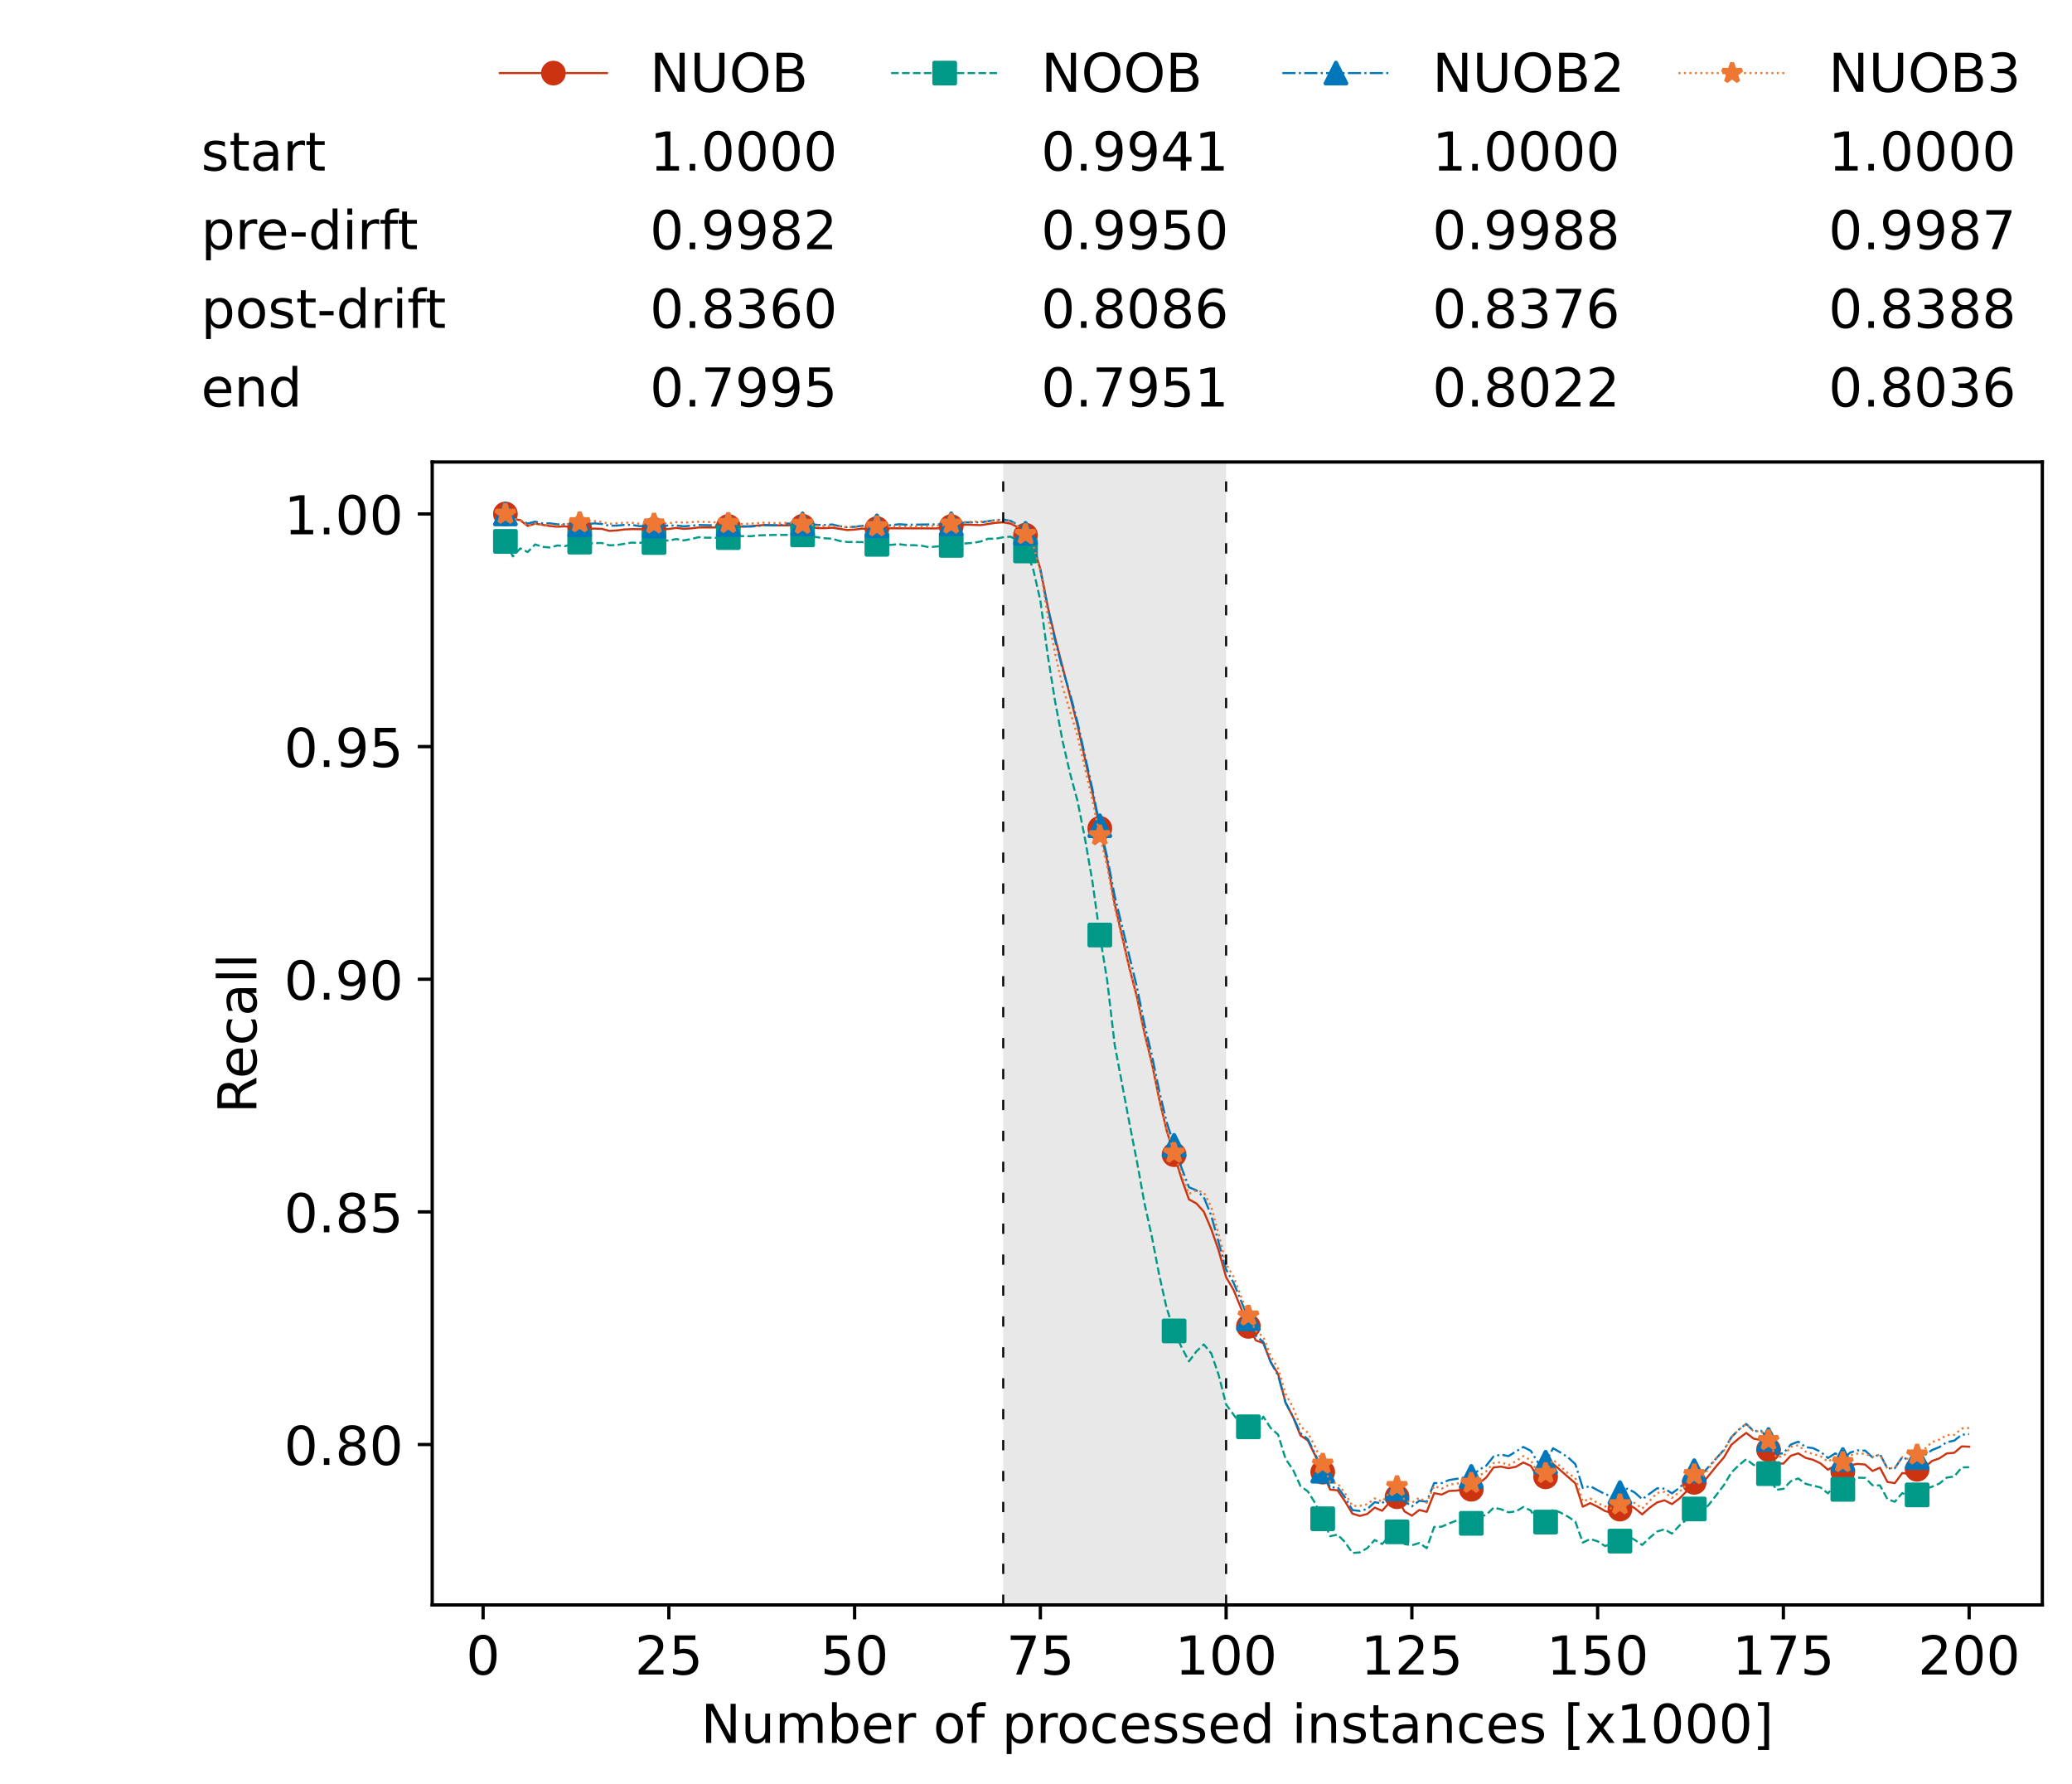 <?xml version="1.0" encoding="utf-8" standalone="no"?>
<!DOCTYPE svg PUBLIC "-//W3C//DTD SVG 1.1//EN"
  "http://www.w3.org/Graphics/SVG/1.1/DTD/svg11.dtd">
<!-- Created with matplotlib (https://matplotlib.org/) -->
<svg height="432.615pt" version="1.1" viewBox="0 0 502.65 432.615" width="502.65pt" xmlns="http://www.w3.org/2000/svg" xmlns:xlink="http://www.w3.org/1999/xlink">
 <defs>
  <style type="text/css">*{stroke-linecap:butt;stroke-linejoin:round;}</style>
 </defs>
 <g id="figure_1">
  <g id="patch_1">
   <path d="M 0 432.615 
L 502.65 432.615 
L 502.65 0 
L 0 0 
z
" style="fill:#ffffff;"/>
  </g>
  <g id="axes_1">
   <g id="patch_2">
    <path d="M 104.85 389.252 
L 495.45 389.252 
L 495.45 112.052 
L 104.85 112.052 
z
" style="fill:#ffffff;"/>
   </g>
   <g id="patch_3">
    <path clip-path="url(#pfa6debd154)" d="M 297.446 389.252 
L 297.446 112.052 
L 243.372 112.052 
L 243.372 389.252 
z
" style="fill:#d3d3d3;opacity:0.5;"/>
   </g>
   <g id="matplotlib.axis_1">
    <g id="xtick_1">
     <g id="line2d_1">
      <defs>
       <path d="M 0 0 
L 0 3.5 
" id="m8f40754c99" style="stroke:#000000;stroke-width:0.8;"/>
      </defs>
      <g>
       <use style="stroke:#000000;stroke-width:0.8;" x="117.197" xlink:href="#m8f40754c99" y="389.252"/>
      </g>
     </g>
     <g id="text_1">
      <!-- 0 -->
      <g transform="translate(113.061 406.13)scale(0.13 -0.13)">
       <defs>
        <path d="M 31.781 66.406 
Q 24.172 66.406 20.328 58.906 
Q 16.5 51.422 16.5 36.375 
Q 16.5 21.391 20.328 13.891 
Q 24.172 6.391 31.781 6.391 
Q 39.453 6.391 43.281 13.891 
Q 47.125 21.391 47.125 36.375 
Q 47.125 51.422 43.281 58.906 
Q 39.453 66.406 31.781 66.406 
z
M 31.781 74.219 
Q 44.047 74.219 50.516 64.516 
Q 56.984 54.828 56.984 36.375 
Q 56.984 17.969 50.516 8.266 
Q 44.047 -1.422 31.781 -1.422 
Q 19.531 -1.422 13.062 8.266 
Q 6.594 17.969 6.594 36.375 
Q 6.594 54.828 13.062 64.516 
Q 19.531 74.219 31.781 74.219 
z
" id="DejaVuSans-48"/>
       </defs>
       <use xlink:href="#DejaVuSans-48"/>
      </g>
     </g>
    </g>
    <g id="xtick_2">
     <g id="line2d_2">
      <g>
       <use style="stroke:#000000;stroke-width:0.8;" x="162.259" xlink:href="#m8f40754c99" y="389.252"/>
      </g>
     </g>
     <g id="text_2">
      <!-- 25 -->
      <g transform="translate(153.988 406.13)scale(0.13 -0.13)">
       <defs>
        <path d="M 19.188 8.297 
L 53.609 8.297 
L 53.609 0 
L 7.328 0 
L 7.328 8.297 
Q 12.938 14.109 22.625 23.891 
Q 32.328 33.688 34.812 36.531 
Q 39.547 41.844 41.422 45.531 
Q 43.312 49.219 43.312 52.781 
Q 43.312 58.594 39.234 62.25 
Q 35.156 65.922 28.609 65.922 
Q 23.969 65.922 18.812 64.312 
Q 13.672 62.703 7.812 59.422 
L 7.812 69.391 
Q 13.766 71.781 18.938 73 
Q 24.125 74.219 28.422 74.219 
Q 39.75 74.219 46.484 68.547 
Q 53.219 62.891 53.219 53.422 
Q 53.219 48.922 51.531 44.891 
Q 49.859 40.875 45.406 35.406 
Q 44.188 33.984 37.641 27.219 
Q 31.109 20.453 19.188 8.297 
z
" id="DejaVuSans-50"/>
        <path d="M 10.797 72.906 
L 49.516 72.906 
L 49.516 64.594 
L 19.828 64.594 
L 19.828 46.734 
Q 21.969 47.469 24.109 47.828 
Q 26.266 48.188 28.422 48.188 
Q 40.625 48.188 47.75 41.5 
Q 54.891 34.812 54.891 23.391 
Q 54.891 11.625 47.562 5.094 
Q 40.234 -1.422 26.906 -1.422 
Q 22.312 -1.422 17.547 -0.641 
Q 12.797 0.141 7.719 1.703 
L 7.719 11.625 
Q 12.109 9.234 16.797 8.062 
Q 21.484 6.891 26.703 6.891 
Q 35.156 6.891 40.078 11.328 
Q 45.016 15.766 45.016 23.391 
Q 45.016 31 40.078 35.438 
Q 35.156 39.891 26.703 39.891 
Q 22.75 39.891 18.812 39.016 
Q 14.891 38.141 10.797 36.281 
z
" id="DejaVuSans-53"/>
       </defs>
       <use xlink:href="#DejaVuSans-50"/>
       <use x="63.623" xlink:href="#DejaVuSans-53"/>
      </g>
     </g>
    </g>
    <g id="xtick_3">
     <g id="line2d_3">
      <g>
       <use style="stroke:#000000;stroke-width:0.8;" x="207.322" xlink:href="#m8f40754c99" y="389.252"/>
      </g>
     </g>
     <g id="text_3">
      <!-- 50 -->
      <g transform="translate(199.05 406.13)scale(0.13 -0.13)">
       <use xlink:href="#DejaVuSans-53"/>
       <use x="63.623" xlink:href="#DejaVuSans-48"/>
      </g>
     </g>
    </g>
    <g id="xtick_4">
     <g id="line2d_4">
      <g>
       <use style="stroke:#000000;stroke-width:0.8;" x="252.384" xlink:href="#m8f40754c99" y="389.252"/>
      </g>
     </g>
     <g id="text_4">
      <!-- 75 -->
      <g transform="translate(244.113 406.13)scale(0.13 -0.13)">
       <defs>
        <path d="M 8.203 72.906 
L 55.078 72.906 
L 55.078 68.703 
L 28.609 0 
L 18.312 0 
L 43.219 64.594 
L 8.203 64.594 
z
" id="DejaVuSans-55"/>
       </defs>
       <use xlink:href="#DejaVuSans-55"/>
       <use x="63.623" xlink:href="#DejaVuSans-53"/>
      </g>
     </g>
    </g>
    <g id="xtick_5">
     <g id="line2d_5">
      <g>
       <use style="stroke:#000000;stroke-width:0.8;" x="297.446" xlink:href="#m8f40754c99" y="389.252"/>
      </g>
     </g>
     <g id="text_5">
      <!-- 100 -->
      <g transform="translate(285.039 406.13)scale(0.13 -0.13)">
       <defs>
        <path d="M 12.406 8.297 
L 28.516 8.297 
L 28.516 63.922 
L 10.984 60.406 
L 10.984 69.391 
L 28.422 72.906 
L 38.281 72.906 
L 38.281 8.297 
L 54.391 8.297 
L 54.391 0 
L 12.406 0 
z
" id="DejaVuSans-49"/>
       </defs>
       <use xlink:href="#DejaVuSans-49"/>
       <use x="63.623" xlink:href="#DejaVuSans-48"/>
       <use x="127.246" xlink:href="#DejaVuSans-48"/>
      </g>
     </g>
    </g>
    <g id="xtick_6">
     <g id="line2d_6">
      <g>
       <use style="stroke:#000000;stroke-width:0.8;" x="342.509" xlink:href="#m8f40754c99" y="389.252"/>
      </g>
     </g>
     <g id="text_6">
      <!-- 125 -->
      <g transform="translate(330.102 406.13)scale(0.13 -0.13)">
       <use xlink:href="#DejaVuSans-49"/>
       <use x="63.623" xlink:href="#DejaVuSans-50"/>
       <use x="127.246" xlink:href="#DejaVuSans-53"/>
      </g>
     </g>
    </g>
    <g id="xtick_7">
     <g id="line2d_7">
      <g>
       <use style="stroke:#000000;stroke-width:0.8;" x="387.571" xlink:href="#m8f40754c99" y="389.252"/>
      </g>
     </g>
     <g id="text_7">
      <!-- 150 -->
      <g transform="translate(375.164 406.13)scale(0.13 -0.13)">
       <use xlink:href="#DejaVuSans-49"/>
       <use x="63.623" xlink:href="#DejaVuSans-53"/>
       <use x="127.246" xlink:href="#DejaVuSans-48"/>
      </g>
     </g>
    </g>
    <g id="xtick_8">
     <g id="line2d_8">
      <g>
       <use style="stroke:#000000;stroke-width:0.8;" x="432.633" xlink:href="#m8f40754c99" y="389.252"/>
      </g>
     </g>
     <g id="text_8">
      <!-- 175 -->
      <g transform="translate(420.226 406.13)scale(0.13 -0.13)">
       <use xlink:href="#DejaVuSans-49"/>
       <use x="63.623" xlink:href="#DejaVuSans-55"/>
       <use x="127.246" xlink:href="#DejaVuSans-53"/>
      </g>
     </g>
    </g>
    <g id="xtick_9">
     <g id="line2d_9">
      <g>
       <use style="stroke:#000000;stroke-width:0.8;" x="477.695" xlink:href="#m8f40754c99" y="389.252"/>
      </g>
     </g>
     <g id="text_9">
      <!-- 200 -->
      <g transform="translate(465.289 406.13)scale(0.13 -0.13)">
       <use xlink:href="#DejaVuSans-50"/>
       <use x="63.623" xlink:href="#DejaVuSans-48"/>
       <use x="127.246" xlink:href="#DejaVuSans-48"/>
      </g>
     </g>
    </g>
    <g id="text_10">
     <!-- Number of processed instances [x1000] -->
     <g transform="translate(170.025 422.711)scale(0.13 -0.13)">
      <defs>
       <path d="M 9.812 72.906 
L 23.094 72.906 
L 55.422 11.922 
L 55.422 72.906 
L 64.984 72.906 
L 64.984 0 
L 51.703 0 
L 19.391 60.984 
L 19.391 0 
L 9.812 0 
z
" id="DejaVuSans-78"/>
       <path d="M 8.5 21.578 
L 8.5 54.688 
L 17.484 54.688 
L 17.484 21.922 
Q 17.484 14.156 20.5 10.266 
Q 23.531 6.391 29.594 6.391 
Q 36.859 6.391 41.078 11.031 
Q 45.312 15.672 45.312 23.688 
L 45.312 54.688 
L 54.297 54.688 
L 54.297 0 
L 45.312 0 
L 45.312 8.406 
Q 42.047 3.422 37.719 1 
Q 33.406 -1.422 27.688 -1.422 
Q 18.266 -1.422 13.375 4.438 
Q 8.5 10.297 8.5 21.578 
z
M 31.109 56 
z
" id="DejaVuSans-117"/>
       <path d="M 52 44.188 
Q 55.375 50.25 60.062 53.125 
Q 64.75 56 71.094 56 
Q 79.641 56 84.281 50.016 
Q 88.922 44.047 88.922 33.016 
L 88.922 0 
L 79.891 0 
L 79.891 32.719 
Q 79.891 40.578 77.094 44.375 
Q 74.312 48.188 68.609 48.188 
Q 61.625 48.188 57.562 43.547 
Q 53.516 38.922 53.516 30.906 
L 53.516 0 
L 44.484 0 
L 44.484 32.719 
Q 44.484 40.625 41.703 44.406 
Q 38.922 48.188 33.109 48.188 
Q 26.219 48.188 22.156 43.531 
Q 18.109 38.875 18.109 30.906 
L 18.109 0 
L 9.078 0 
L 9.078 54.688 
L 18.109 54.688 
L 18.109 46.188 
Q 21.188 51.219 25.484 53.609 
Q 29.781 56 35.688 56 
Q 41.656 56 45.828 52.969 
Q 50 49.953 52 44.188 
z
" id="DejaVuSans-109"/>
       <path d="M 48.688 27.297 
Q 48.688 37.203 44.609 42.844 
Q 40.531 48.484 33.406 48.484 
Q 26.266 48.484 22.188 42.844 
Q 18.109 37.203 18.109 27.297 
Q 18.109 17.391 22.188 11.75 
Q 26.266 6.109 33.406 6.109 
Q 40.531 6.109 44.609 11.75 
Q 48.688 17.391 48.688 27.297 
z
M 18.109 46.391 
Q 20.953 51.266 25.266 53.625 
Q 29.594 56 35.594 56 
Q 45.562 56 51.781 48.094 
Q 58.016 40.188 58.016 27.297 
Q 58.016 14.406 51.781 6.484 
Q 45.562 -1.422 35.594 -1.422 
Q 29.594 -1.422 25.266 0.953 
Q 20.953 3.328 18.109 8.203 
L 18.109 0 
L 9.078 0 
L 9.078 75.984 
L 18.109 75.984 
z
" id="DejaVuSans-98"/>
       <path d="M 56.203 29.594 
L 56.203 25.203 
L 14.891 25.203 
Q 15.484 15.922 20.484 11.062 
Q 25.484 6.203 34.422 6.203 
Q 39.594 6.203 44.453 7.469 
Q 49.312 8.734 54.109 11.281 
L 54.109 2.781 
Q 49.266 0.734 44.188 -0.344 
Q 39.109 -1.422 33.891 -1.422 
Q 20.797 -1.422 13.156 6.188 
Q 5.516 13.812 5.516 26.812 
Q 5.516 40.234 12.766 48.109 
Q 20.016 56 32.328 56 
Q 43.359 56 49.781 48.891 
Q 56.203 41.797 56.203 29.594 
z
M 47.219 32.234 
Q 47.125 39.594 43.094 43.984 
Q 39.062 48.391 32.422 48.391 
Q 24.906 48.391 20.391 44.141 
Q 15.875 39.891 15.188 32.172 
z
" id="DejaVuSans-101"/>
       <path d="M 41.109 46.297 
Q 39.594 47.172 37.812 47.578 
Q 36.031 48 33.891 48 
Q 26.266 48 22.188 43.047 
Q 18.109 38.094 18.109 28.812 
L 18.109 0 
L 9.078 0 
L 9.078 54.688 
L 18.109 54.688 
L 18.109 46.188 
Q 20.953 51.172 25.484 53.578 
Q 30.031 56 36.531 56 
Q 37.453 56 38.578 55.875 
Q 39.703 55.766 41.062 55.516 
z
" id="DejaVuSans-114"/>
       <path id="DejaVuSans-32"/>
       <path d="M 30.609 48.391 
Q 23.391 48.391 19.188 42.75 
Q 14.984 37.109 14.984 27.297 
Q 14.984 17.484 19.156 11.844 
Q 23.344 6.203 30.609 6.203 
Q 37.797 6.203 41.984 11.859 
Q 46.188 17.531 46.188 27.297 
Q 46.188 37.016 41.984 42.703 
Q 37.797 48.391 30.609 48.391 
z
M 30.609 56 
Q 42.328 56 49.016 48.375 
Q 55.719 40.766 55.719 27.297 
Q 55.719 13.875 49.016 6.219 
Q 42.328 -1.422 30.609 -1.422 
Q 18.844 -1.422 12.172 6.219 
Q 5.516 13.875 5.516 27.297 
Q 5.516 40.766 12.172 48.375 
Q 18.844 56 30.609 56 
z
" id="DejaVuSans-111"/>
       <path d="M 37.109 75.984 
L 37.109 68.5 
L 28.516 68.5 
Q 23.688 68.5 21.797 66.547 
Q 19.922 64.594 19.922 59.516 
L 19.922 54.688 
L 34.719 54.688 
L 34.719 47.703 
L 19.922 47.703 
L 19.922 0 
L 10.891 0 
L 10.891 47.703 
L 2.297 47.703 
L 2.297 54.688 
L 10.891 54.688 
L 10.891 58.5 
Q 10.891 67.625 15.141 71.797 
Q 19.391 75.984 28.609 75.984 
z
" id="DejaVuSans-102"/>
       <path d="M 18.109 8.203 
L 18.109 -20.797 
L 9.078 -20.797 
L 9.078 54.688 
L 18.109 54.688 
L 18.109 46.391 
Q 20.953 51.266 25.266 53.625 
Q 29.594 56 35.594 56 
Q 45.562 56 51.781 48.094 
Q 58.016 40.188 58.016 27.297 
Q 58.016 14.406 51.781 6.484 
Q 45.562 -1.422 35.594 -1.422 
Q 29.594 -1.422 25.266 0.953 
Q 20.953 3.328 18.109 8.203 
z
M 48.688 27.297 
Q 48.688 37.203 44.609 42.844 
Q 40.531 48.484 33.406 48.484 
Q 26.266 48.484 22.188 42.844 
Q 18.109 37.203 18.109 27.297 
Q 18.109 17.391 22.188 11.75 
Q 26.266 6.109 33.406 6.109 
Q 40.531 6.109 44.609 11.75 
Q 48.688 17.391 48.688 27.297 
z
" id="DejaVuSans-112"/>
       <path d="M 48.781 52.594 
L 48.781 44.188 
Q 44.969 46.297 41.141 47.344 
Q 37.312 48.391 33.406 48.391 
Q 24.656 48.391 19.812 42.844 
Q 14.984 37.312 14.984 27.297 
Q 14.984 17.281 19.812 11.734 
Q 24.656 6.203 33.406 6.203 
Q 37.312 6.203 41.141 7.25 
Q 44.969 8.297 48.781 10.406 
L 48.781 2.094 
Q 45.016 0.344 40.984 -0.531 
Q 36.969 -1.422 32.422 -1.422 
Q 20.062 -1.422 12.781 6.344 
Q 5.516 14.109 5.516 27.297 
Q 5.516 40.672 12.859 48.328 
Q 20.219 56 33.016 56 
Q 37.156 56 41.109 55.141 
Q 45.062 54.297 48.781 52.594 
z
" id="DejaVuSans-99"/>
       <path d="M 44.281 53.078 
L 44.281 44.578 
Q 40.484 46.531 36.375 47.5 
Q 32.281 48.484 27.875 48.484 
Q 21.188 48.484 17.844 46.438 
Q 14.5 44.391 14.5 40.281 
Q 14.5 37.156 16.891 35.375 
Q 19.281 33.594 26.516 31.984 
L 29.594 31.297 
Q 39.156 29.25 43.188 25.516 
Q 47.219 21.781 47.219 15.094 
Q 47.219 7.469 41.188 3.016 
Q 35.156 -1.422 24.609 -1.422 
Q 20.219 -1.422 15.453 -0.562 
Q 10.688 0.297 5.422 2 
L 5.422 11.281 
Q 10.406 8.688 15.234 7.391 
Q 20.062 6.109 24.812 6.109 
Q 31.156 6.109 34.562 8.281 
Q 37.984 10.453 37.984 14.406 
Q 37.984 18.062 35.516 20.016 
Q 33.062 21.969 24.703 23.781 
L 21.578 24.516 
Q 13.234 26.266 9.516 29.906 
Q 5.812 33.547 5.812 39.891 
Q 5.812 47.609 11.281 51.797 
Q 16.75 56 26.812 56 
Q 31.781 56 36.172 55.266 
Q 40.578 54.547 44.281 53.078 
z
" id="DejaVuSans-115"/>
       <path d="M 45.406 46.391 
L 45.406 75.984 
L 54.391 75.984 
L 54.391 0 
L 45.406 0 
L 45.406 8.203 
Q 42.578 3.328 38.25 0.953 
Q 33.938 -1.422 27.875 -1.422 
Q 17.969 -1.422 11.734 6.484 
Q 5.516 14.406 5.516 27.297 
Q 5.516 40.188 11.734 48.094 
Q 17.969 56 27.875 56 
Q 33.938 56 38.25 53.625 
Q 42.578 51.266 45.406 46.391 
z
M 14.797 27.297 
Q 14.797 17.391 18.875 11.75 
Q 22.953 6.109 30.078 6.109 
Q 37.203 6.109 41.297 11.75 
Q 45.406 17.391 45.406 27.297 
Q 45.406 37.203 41.297 42.844 
Q 37.203 48.484 30.078 48.484 
Q 22.953 48.484 18.875 42.844 
Q 14.797 37.203 14.797 27.297 
z
" id="DejaVuSans-100"/>
       <path d="M 9.422 54.688 
L 18.406 54.688 
L 18.406 0 
L 9.422 0 
z
M 9.422 75.984 
L 18.406 75.984 
L 18.406 64.594 
L 9.422 64.594 
z
" id="DejaVuSans-105"/>
       <path d="M 54.891 33.016 
L 54.891 0 
L 45.906 0 
L 45.906 32.719 
Q 45.906 40.484 42.875 44.328 
Q 39.844 48.188 33.797 48.188 
Q 26.516 48.188 22.312 43.547 
Q 18.109 38.922 18.109 30.906 
L 18.109 0 
L 9.078 0 
L 9.078 54.688 
L 18.109 54.688 
L 18.109 46.188 
Q 21.344 51.125 25.703 53.562 
Q 30.078 56 35.797 56 
Q 45.219 56 50.047 50.172 
Q 54.891 44.344 54.891 33.016 
z
" id="DejaVuSans-110"/>
       <path d="M 18.312 70.219 
L 18.312 54.688 
L 36.812 54.688 
L 36.812 47.703 
L 18.312 47.703 
L 18.312 18.016 
Q 18.312 11.328 20.141 9.422 
Q 21.969 7.516 27.594 7.516 
L 36.812 7.516 
L 36.812 0 
L 27.594 0 
Q 17.188 0 13.234 3.875 
Q 9.281 7.766 9.281 18.016 
L 9.281 47.703 
L 2.688 47.703 
L 2.688 54.688 
L 9.281 54.688 
L 9.281 70.219 
z
" id="DejaVuSans-116"/>
       <path d="M 34.281 27.484 
Q 23.391 27.484 19.188 25 
Q 14.984 22.516 14.984 16.5 
Q 14.984 11.719 18.141 8.906 
Q 21.297 6.109 26.703 6.109 
Q 34.188 6.109 38.703 11.406 
Q 43.219 16.703 43.219 25.484 
L 43.219 27.484 
z
M 52.203 31.203 
L 52.203 0 
L 43.219 0 
L 43.219 8.297 
Q 40.141 3.328 35.547 0.953 
Q 30.953 -1.422 24.312 -1.422 
Q 15.922 -1.422 10.953 3.297 
Q 6 8.016 6 15.922 
Q 6 25.141 12.172 29.828 
Q 18.359 34.516 30.609 34.516 
L 43.219 34.516 
L 43.219 35.406 
Q 43.219 41.609 39.141 45 
Q 35.062 48.391 27.688 48.391 
Q 23 48.391 18.547 47.266 
Q 14.109 46.141 10.016 43.891 
L 10.016 52.203 
Q 14.938 54.109 19.578 55.047 
Q 24.219 56 28.609 56 
Q 40.484 56 46.344 49.844 
Q 52.203 43.703 52.203 31.203 
z
" id="DejaVuSans-97"/>
       <path d="M 8.594 75.984 
L 29.297 75.984 
L 29.297 69 
L 17.578 69 
L 17.578 -6.203 
L 29.297 -6.203 
L 29.297 -13.188 
L 8.594 -13.188 
z
" id="DejaVuSans-91"/>
       <path d="M 54.891 54.688 
L 35.109 28.078 
L 55.906 0 
L 45.312 0 
L 29.391 21.484 
L 13.484 0 
L 2.875 0 
L 24.125 28.609 
L 4.688 54.688 
L 15.281 54.688 
L 29.781 35.203 
L 44.281 54.688 
z
" id="DejaVuSans-120"/>
       <path d="M 30.422 75.984 
L 30.422 -13.188 
L 9.719 -13.188 
L 9.719 -6.203 
L 21.391 -6.203 
L 21.391 69 
L 9.719 69 
L 9.719 75.984 
z
" id="DejaVuSans-93"/>
      </defs>
      <use xlink:href="#DejaVuSans-78"/>
      <use x="74.805" xlink:href="#DejaVuSans-117"/>
      <use x="138.184" xlink:href="#DejaVuSans-109"/>
      <use x="235.596" xlink:href="#DejaVuSans-98"/>
      <use x="299.072" xlink:href="#DejaVuSans-101"/>
      <use x="360.596" xlink:href="#DejaVuSans-114"/>
      <use x="401.709" xlink:href="#DejaVuSans-32"/>
      <use x="433.496" xlink:href="#DejaVuSans-111"/>
      <use x="494.678" xlink:href="#DejaVuSans-102"/>
      <use x="529.883" xlink:href="#DejaVuSans-32"/>
      <use x="561.67" xlink:href="#DejaVuSans-112"/>
      <use x="625.146" xlink:href="#DejaVuSans-114"/>
      <use x="664.01" xlink:href="#DejaVuSans-111"/>
      <use x="725.191" xlink:href="#DejaVuSans-99"/>
      <use x="780.172" xlink:href="#DejaVuSans-101"/>
      <use x="841.695" xlink:href="#DejaVuSans-115"/>
      <use x="893.795" xlink:href="#DejaVuSans-115"/>
      <use x="945.895" xlink:href="#DejaVuSans-101"/>
      <use x="1007.418" xlink:href="#DejaVuSans-100"/>
      <use x="1070.895" xlink:href="#DejaVuSans-32"/>
      <use x="1102.682" xlink:href="#DejaVuSans-105"/>
      <use x="1130.465" xlink:href="#DejaVuSans-110"/>
      <use x="1193.844" xlink:href="#DejaVuSans-115"/>
      <use x="1245.943" xlink:href="#DejaVuSans-116"/>
      <use x="1285.152" xlink:href="#DejaVuSans-97"/>
      <use x="1346.432" xlink:href="#DejaVuSans-110"/>
      <use x="1409.811" xlink:href="#DejaVuSans-99"/>
      <use x="1464.791" xlink:href="#DejaVuSans-101"/>
      <use x="1526.314" xlink:href="#DejaVuSans-115"/>
      <use x="1578.414" xlink:href="#DejaVuSans-32"/>
      <use x="1610.201" xlink:href="#DejaVuSans-91"/>
      <use x="1649.215" xlink:href="#DejaVuSans-120"/>
      <use x="1708.395" xlink:href="#DejaVuSans-49"/>
      <use x="1772.018" xlink:href="#DejaVuSans-48"/>
      <use x="1835.641" xlink:href="#DejaVuSans-48"/>
      <use x="1899.264" xlink:href="#DejaVuSans-48"/>
      <use x="1962.887" xlink:href="#DejaVuSans-93"/>
     </g>
    </g>
   </g>
   <g id="matplotlib.axis_2">
    <g id="ytick_1">
     <g id="line2d_10">
      <defs>
       <path d="M 0 0 
L -3.5 0 
" id="m468d8df19c" style="stroke:#000000;stroke-width:0.8;"/>
      </defs>
      <g>
       <use style="stroke:#000000;stroke-width:0.8;" x="104.85" xlink:href="#m468d8df19c" y="350.347"/>
      </g>
     </g>
     <g id="text_11">
      <!-- 0.80 -->
      <g transform="translate(68.905 355.286)scale(0.13 -0.13)">
       <defs>
        <path d="M 10.688 12.406 
L 21 12.406 
L 21 0 
L 10.688 0 
z
" id="DejaVuSans-46"/>
        <path d="M 31.781 34.625 
Q 24.75 34.625 20.719 30.859 
Q 16.703 27.094 16.703 20.516 
Q 16.703 13.922 20.719 10.156 
Q 24.75 6.391 31.781 6.391 
Q 38.812 6.391 42.859 10.172 
Q 46.922 13.969 46.922 20.516 
Q 46.922 27.094 42.891 30.859 
Q 38.875 34.625 31.781 34.625 
z
M 21.922 38.812 
Q 15.578 40.375 12.031 44.719 
Q 8.5 49.078 8.5 55.328 
Q 8.5 64.062 14.719 69.141 
Q 20.953 74.219 31.781 74.219 
Q 42.672 74.219 48.875 69.141 
Q 55.078 64.062 55.078 55.328 
Q 55.078 49.078 51.531 44.719 
Q 48 40.375 41.703 38.812 
Q 48.828 37.156 52.797 32.312 
Q 56.781 27.484 56.781 20.516 
Q 56.781 9.906 50.312 4.234 
Q 43.844 -1.422 31.781 -1.422 
Q 19.734 -1.422 13.25 4.234 
Q 6.781 9.906 6.781 20.516 
Q 6.781 27.484 10.781 32.312 
Q 14.797 37.156 21.922 38.812 
z
M 18.312 54.391 
Q 18.312 48.734 21.844 45.562 
Q 25.391 42.391 31.781 42.391 
Q 38.141 42.391 41.719 45.562 
Q 45.312 48.734 45.312 54.391 
Q 45.312 60.062 41.719 63.234 
Q 38.141 66.406 31.781 66.406 
Q 25.391 66.406 21.844 63.234 
Q 18.312 60.062 18.312 54.391 
z
" id="DejaVuSans-56"/>
       </defs>
       <use xlink:href="#DejaVuSans-48"/>
       <use x="63.623" xlink:href="#DejaVuSans-46"/>
       <use x="95.41" xlink:href="#DejaVuSans-56"/>
       <use x="159.033" xlink:href="#DejaVuSans-48"/>
      </g>
     </g>
    </g>
    <g id="ytick_2">
     <g id="line2d_11">
      <g>
       <use style="stroke:#000000;stroke-width:0.8;" x="104.85" xlink:href="#m468d8df19c" y="293.923"/>
      </g>
     </g>
     <g id="text_12">
      <!-- 0.85 -->
      <g transform="translate(68.905 298.862)scale(0.13 -0.13)">
       <use xlink:href="#DejaVuSans-48"/>
       <use x="63.623" xlink:href="#DejaVuSans-46"/>
       <use x="95.41" xlink:href="#DejaVuSans-56"/>
       <use x="159.033" xlink:href="#DejaVuSans-53"/>
      </g>
     </g>
    </g>
    <g id="ytick_3">
     <g id="line2d_12">
      <g>
       <use style="stroke:#000000;stroke-width:0.8;" x="104.85" xlink:href="#m468d8df19c" y="237.499"/>
      </g>
     </g>
     <g id="text_13">
      <!-- 0.90 -->
      <g transform="translate(68.905 242.438)scale(0.13 -0.13)">
       <defs>
        <path d="M 10.984 1.516 
L 10.984 10.5 
Q 14.703 8.734 18.5 7.812 
Q 22.312 6.891 25.984 6.891 
Q 35.75 6.891 40.891 13.453 
Q 46.047 20.016 46.781 33.406 
Q 43.953 29.203 39.594 26.953 
Q 35.25 24.703 29.984 24.703 
Q 19.047 24.703 12.672 31.312 
Q 6.297 37.938 6.297 49.422 
Q 6.297 60.641 12.938 67.422 
Q 19.578 74.219 30.609 74.219 
Q 43.266 74.219 49.922 64.516 
Q 56.594 54.828 56.594 36.375 
Q 56.594 19.141 48.406 8.859 
Q 40.234 -1.422 26.422 -1.422 
Q 22.703 -1.422 18.891 -0.688 
Q 15.094 0.047 10.984 1.516 
z
M 30.609 32.422 
Q 37.25 32.422 41.125 36.953 
Q 45.016 41.5 45.016 49.422 
Q 45.016 57.281 41.125 61.844 
Q 37.25 66.406 30.609 66.406 
Q 23.969 66.406 20.094 61.844 
Q 16.219 57.281 16.219 49.422 
Q 16.219 41.5 20.094 36.953 
Q 23.969 32.422 30.609 32.422 
z
" id="DejaVuSans-57"/>
       </defs>
       <use xlink:href="#DejaVuSans-48"/>
       <use x="63.623" xlink:href="#DejaVuSans-46"/>
       <use x="95.41" xlink:href="#DejaVuSans-57"/>
       <use x="159.033" xlink:href="#DejaVuSans-48"/>
      </g>
     </g>
    </g>
    <g id="ytick_4">
     <g id="line2d_13">
      <g>
       <use style="stroke:#000000;stroke-width:0.8;" x="104.85" xlink:href="#m468d8df19c" y="181.076"/>
      </g>
     </g>
     <g id="text_14">
      <!-- 0.95 -->
      <g transform="translate(68.905 186.014)scale(0.13 -0.13)">
       <use xlink:href="#DejaVuSans-48"/>
       <use x="63.623" xlink:href="#DejaVuSans-46"/>
       <use x="95.41" xlink:href="#DejaVuSans-57"/>
       <use x="159.033" xlink:href="#DejaVuSans-53"/>
      </g>
     </g>
    </g>
    <g id="ytick_5">
     <g id="line2d_14">
      <g>
       <use style="stroke:#000000;stroke-width:0.8;" x="104.85" xlink:href="#m468d8df19c" y="124.652"/>
      </g>
     </g>
     <g id="text_15">
      <!-- 1.00 -->
      <g transform="translate(68.905 129.591)scale(0.13 -0.13)">
       <use xlink:href="#DejaVuSans-49"/>
       <use x="63.623" xlink:href="#DejaVuSans-46"/>
       <use x="95.41" xlink:href="#DejaVuSans-48"/>
       <use x="159.033" xlink:href="#DejaVuSans-48"/>
      </g>
     </g>
    </g>
    <g id="text_16">
     <!-- Recall -->
     <g transform="translate(62.201 270.044)rotate(-90)scale(0.13 -0.13)">
      <defs>
       <path d="M 44.391 34.188 
Q 47.562 33.109 50.562 29.594 
Q 53.562 26.078 56.594 19.922 
L 66.609 0 
L 56 0 
L 46.688 18.703 
Q 43.062 26.031 39.672 28.422 
Q 36.281 30.812 30.422 30.812 
L 19.672 30.812 
L 19.672 0 
L 9.812 0 
L 9.812 72.906 
L 32.078 72.906 
Q 44.578 72.906 50.734 67.672 
Q 56.891 62.453 56.891 51.906 
Q 56.891 45.016 53.688 40.469 
Q 50.484 35.938 44.391 34.188 
z
M 19.672 64.797 
L 19.672 38.922 
L 32.078 38.922 
Q 39.203 38.922 42.844 42.219 
Q 46.484 45.516 46.484 51.906 
Q 46.484 58.297 42.844 61.547 
Q 39.203 64.797 32.078 64.797 
z
" id="DejaVuSans-82"/>
       <path d="M 9.422 75.984 
L 18.406 75.984 
L 18.406 0 
L 9.422 0 
z
" id="DejaVuSans-108"/>
      </defs>
      <use xlink:href="#DejaVuSans-82"/>
      <use x="64.982" xlink:href="#DejaVuSans-101"/>
      <use x="126.506" xlink:href="#DejaVuSans-99"/>
      <use x="181.486" xlink:href="#DejaVuSans-97"/>
      <use x="242.766" xlink:href="#DejaVuSans-108"/>
      <use x="270.549" xlink:href="#DejaVuSans-108"/>
     </g>
    </g>
   </g>
   <g id="line2d_15"/>
   <g id="line2d_16"/>
   <g id="line2d_17"/>
   <g id="line2d_18"/>
   <g id="line2d_19"/>
   <g id="line2d_20">
    <path clip-path="url(#pfa6debd154)" d="M 122.605 124.652 
L 124.407 125.815 
L 126.21 126.171 
L 128.012 127.573 
L 129.815 126.989 
L 133.419 127.589 
L 135.222 127.755 
L 137.024 127.666 
L 138.827 127.838 
L 140.629 128.195 
L 142.432 128.3 
L 144.234 128.199 
L 146.037 128.272 
L 147.839 128.764 
L 149.642 128.644 
L 151.444 128.41 
L 153.247 128.327 
L 160.457 128.395 
L 162.259 128.284 
L 164.062 128.04 
L 165.864 128.262 
L 167.667 128.155 
L 169.469 127.931 
L 174.877 127.923 
L 176.679 127.684 
L 178.482 127.659 
L 180.284 127.755 
L 185.692 127.304 
L 187.494 127.418 
L 191.099 127.418 
L 192.902 127.307 
L 194.704 127.639 
L 196.507 127.754 
L 198.309 128.098 
L 200.112 128.101 
L 201.914 127.99 
L 205.519 128.552 
L 207.322 128.442 
L 209.124 128.22 
L 210.927 128.324 
L 212.729 128.206 
L 214.532 128.223 
L 216.334 128.125 
L 227.149 128.162 
L 228.952 128.049 
L 232.557 127.49 
L 234.359 127.25 
L 237.964 127.358 
L 241.569 126.799 
L 243.372 126.683 
L 245.174 127 
L 246.976 127.885 
L 248.779 129.799 
L 250.581 131.995 
L 252.384 138.02 
L 254.186 147.21 
L 255.989 154.819 
L 261.396 175.901 
L 265.001 192.109 
L 266.804 200.904 
L 268.606 208.882 
L 270.409 219.231 
L 274.014 234.89 
L 275.816 241.799 
L 277.619 250.489 
L 279.421 257.793 
L 281.224 266.651 
L 283.026 274.208 
L 286.631 285.851 
L 288.434 290.903 
L 290.236 291.871 
L 292.039 293.878 
L 293.841 298.106 
L 295.644 303.309 
L 297.446 309.769 
L 299.249 312.835 
L 302.854 321.69 
L 304.656 325.09 
L 306.459 325.738 
L 308.261 330.335 
L 310.064 333.243 
L 311.866 340.18 
L 313.669 343.658 
L 315.471 348.119 
L 317.274 349.379 
L 319.076 353.064 
L 322.681 361.273 
L 324.484 361.455 
L 326.286 364.141 
L 328.089 367.112 
L 329.891 367.67 
L 331.694 367.184 
L 333.496 365.645 
L 335.299 366.409 
L 337.101 364.376 
L 338.904 363.014 
L 340.706 366.556 
L 342.509 367.605 
L 344.311 366.219 
L 346.114 366.674 
L 347.916 362.135 
L 349.719 362.494 
L 351.521 361.617 
L 353.324 361.524 
L 355.126 361.213 
L 356.928 361.194 
L 360.533 358.367 
L 362.336 355.908 
L 364.138 355.709 
L 365.941 356.093 
L 367.743 355.747 
L 369.546 354.706 
L 371.348 355.517 
L 373.151 358.439 
L 374.953 358.186 
L 376.756 355.026 
L 382.163 359.762 
L 383.966 365.431 
L 385.768 364.555 
L 387.571 365.431 
L 389.373 366.485 
L 391.176 366.957 
L 392.978 366.012 
L 394.781 364.709 
L 396.583 365.794 
L 398.386 367.284 
L 400.188 365.683 
L 401.991 364.398 
L 403.793 363.874 
L 405.596 364.8 
L 407.398 363.452 
L 409.201 361.634 
L 411.003 359.523 
L 412.806 360.009 
L 416.411 355.549 
L 418.213 353.469 
L 420.016 350.412 
L 421.818 348.883 
L 423.621 347.525 
L 425.423 348.927 
L 427.226 349.259 
L 429.028 351.6 
L 430.831 354.945 
L 432.633 354.968 
L 434.436 353.066 
L 436.238 352.488 
L 438.041 353.582 
L 439.843 354.055 
L 441.646 354.924 
L 443.448 356.461 
L 445.251 355.421 
L 447.053 356.941 
L 448.856 355.347 
L 450.658 355.045 
L 452.461 355.2 
L 454.263 356.764 
L 456.066 355.968 
L 457.868 359.416 
L 459.671 359.713 
L 461.473 357.255 
L 463.276 357.51 
L 465.078 356.368 
L 466.881 355.928 
L 468.683 354.334 
L 470.485 353.701 
L 472.288 352.5 
L 474.09 352.349 
L 475.893 350.801 
L 477.695 350.874 
L 477.695 350.874 
" style="fill:none;stroke:#cc3311;stroke-linecap:square;stroke-width:0.5;"/>
    <defs>
     <path d="M 0 2.5 
C 0.663 2.5 1.299 2.237 1.768 1.768 
C 2.237 1.299 2.5 0.663 2.5 0 
C 2.5 -0.663 2.237 -1.299 1.768 -1.768 
C 1.299 -2.237 0.663 -2.5 0 -2.5 
C -0.663 -2.5 -1.299 -2.237 -1.768 -1.768 
C -2.237 -1.299 -2.5 -0.663 -2.5 0 
C -2.5 0.663 -2.237 1.299 -1.768 1.768 
C -1.299 2.237 -0.663 2.5 0 2.5 
z
" id="me12b9a997f" style="stroke:#cc3311;"/>
    </defs>
    <g clip-path="url(#pfa6debd154)">
     <use style="fill:#cc3311;stroke:#cc3311;" x="122.605" xlink:href="#me12b9a997f" y="124.652"/>
     <use style="fill:#cc3311;stroke:#cc3311;" x="140.629" xlink:href="#me12b9a997f" y="128.195"/>
     <use style="fill:#cc3311;stroke:#cc3311;" x="158.654" xlink:href="#me12b9a997f" y="128.401"/>
     <use style="fill:#cc3311;stroke:#cc3311;" x="176.679" xlink:href="#me12b9a997f" y="127.684"/>
     <use style="fill:#cc3311;stroke:#cc3311;" x="194.704" xlink:href="#me12b9a997f" y="127.639"/>
     <use style="fill:#cc3311;stroke:#cc3311;" x="212.729" xlink:href="#me12b9a997f" y="128.206"/>
     <use style="fill:#cc3311;stroke:#cc3311;" x="230.754" xlink:href="#me12b9a997f" y="127.717"/>
     <use style="fill:#cc3311;stroke:#cc3311;" x="248.779" xlink:href="#me12b9a997f" y="129.799"/>
     <use style="fill:#cc3311;stroke:#cc3311;" x="266.804" xlink:href="#me12b9a997f" y="200.904"/>
     <use style="fill:#cc3311;stroke:#cc3311;" x="284.829" xlink:href="#me12b9a997f" y="280.045"/>
     <use style="fill:#cc3311;stroke:#cc3311;" x="302.854" xlink:href="#me12b9a997f" y="321.69"/>
     <use style="fill:#cc3311;stroke:#cc3311;" x="320.879" xlink:href="#me12b9a997f" y="357.04"/>
     <use style="fill:#cc3311;stroke:#cc3311;" x="338.904" xlink:href="#me12b9a997f" y="363.014"/>
     <use style="fill:#cc3311;stroke:#cc3311;" x="356.928" xlink:href="#me12b9a997f" y="361.194"/>
     <use style="fill:#cc3311;stroke:#cc3311;" x="374.953" xlink:href="#me12b9a997f" y="358.186"/>
     <use style="fill:#cc3311;stroke:#cc3311;" x="392.978" xlink:href="#me12b9a997f" y="366.012"/>
     <use style="fill:#cc3311;stroke:#cc3311;" x="411.003" xlink:href="#me12b9a997f" y="359.523"/>
     <use style="fill:#cc3311;stroke:#cc3311;" x="429.028" xlink:href="#me12b9a997f" y="351.6"/>
     <use style="fill:#cc3311;stroke:#cc3311;" x="447.053" xlink:href="#me12b9a997f" y="356.941"/>
     <use style="fill:#cc3311;stroke:#cc3311;" x="465.078" xlink:href="#me12b9a997f" y="356.368"/>
    </g>
   </g>
   <g id="line2d_21"/>
   <g id="line2d_22"/>
   <g id="line2d_23"/>
   <g id="line2d_24"/>
   <g id="line2d_25">
    <path clip-path="url(#pfa6debd154)" d="M 122.605 131.303 
L 124.407 134.958 
L 126.21 133.009 
L 128.012 133.889 
L 129.815 132.042 
L 131.617 132.64 
L 133.419 132.781 
L 135.222 132.298 
L 137.024 132.47 
L 140.629 131.479 
L 142.432 131.91 
L 144.234 131.713 
L 146.037 131.698 
L 147.839 132.255 
L 149.642 132.191 
L 153.247 131.6 
L 155.049 131.692 
L 156.852 131.452 
L 158.654 131.579 
L 160.457 131.103 
L 162.259 131.101 
L 164.062 130.732 
L 165.864 131.065 
L 167.667 130.741 
L 169.469 130.293 
L 171.272 130.417 
L 173.074 130.402 
L 174.877 130.503 
L 176.679 130.384 
L 178.482 129.999 
L 182.087 130.061 
L 183.889 129.841 
L 187.494 129.744 
L 194.704 129.731 
L 196.507 129.961 
L 198.309 130.314 
L 200.112 130.549 
L 201.914 130.66 
L 203.717 131.212 
L 205.519 131.443 
L 209.124 131.476 
L 212.729 132.022 
L 214.532 132.27 
L 218.137 131.982 
L 219.939 132.222 
L 221.742 132.229 
L 223.544 132.35 
L 225.347 132.714 
L 228.952 132.388 
L 230.754 132.275 
L 232.557 131.935 
L 236.162 131.648 
L 237.964 131.318 
L 239.767 130.656 
L 241.569 130.652 
L 243.372 130.307 
L 245.174 130.154 
L 246.976 131.157 
L 248.779 133.628 
L 250.581 137.776 
L 252.384 145.655 
L 254.186 158.996 
L 255.989 170.297 
L 257.791 179.8 
L 259.594 187.608 
L 261.396 194.265 
L 263.199 203.393 
L 265.001 213.744 
L 266.804 226.777 
L 268.606 237.88 
L 270.409 253.381 
L 274.014 272.519 
L 275.816 281.73 
L 277.619 291.741 
L 279.421 299.892 
L 281.224 309.278 
L 283.026 317.295 
L 284.829 322.799 
L 286.631 326.75 
L 288.434 330.178 
L 290.236 327.762 
L 292.039 326.071 
L 293.841 328.238 
L 295.644 333.497 
L 297.446 340.637 
L 301.051 345.552 
L 302.854 346.053 
L 304.656 346.912 
L 306.459 343.584 
L 308.261 346.356 
L 310.064 347.954 
L 311.866 353.858 
L 313.669 356.434 
L 315.471 360.408 
L 317.274 361.715 
L 319.076 364.612 
L 320.879 368.354 
L 322.681 372.585 
L 324.484 372.196 
L 326.286 374.013 
L 328.089 376.652 
L 329.891 376.503 
L 331.694 375.477 
L 333.496 373.499 
L 335.299 374.474 
L 337.101 372.545 
L 338.904 371.524 
L 340.706 374.481 
L 342.509 374.783 
L 344.311 374.23 
L 346.114 375.482 
L 347.916 370.338 
L 349.719 370.276 
L 351.521 369.48 
L 353.324 368.813 
L 355.126 369.811 
L 356.928 369.46 
L 358.731 367.907 
L 360.533 367.429 
L 362.336 365.664 
L 364.138 366.054 
L 365.941 366.786 
L 367.743 366.566 
L 369.546 365.51 
L 371.348 366.352 
L 373.151 369.278 
L 374.953 369.16 
L 376.756 366.115 
L 378.558 366.847 
L 380.361 367.84 
L 382.163 369.022 
L 383.966 374.138 
L 385.768 373.265 
L 387.571 373.815 
L 389.373 374.981 
L 392.978 373.769 
L 394.781 372.485 
L 396.583 373.471 
L 398.386 374.704 
L 400.188 372.969 
L 401.991 371.447 
L 403.793 370.904 
L 405.596 371.96 
L 407.398 370.021 
L 409.201 368.51 
L 411.003 365.978 
L 412.806 366.696 
L 414.608 364.888 
L 418.213 360.19 
L 420.016 357.133 
L 421.818 355.376 
L 423.621 353.904 
L 425.423 355.305 
L 427.226 355.4 
L 429.028 357.405 
L 430.831 361.323 
L 432.633 361.113 
L 434.436 359.243 
L 436.238 358.57 
L 438.041 359.886 
L 441.646 360.763 
L 443.448 362.193 
L 445.251 360.171 
L 447.053 361.215 
L 448.856 359.281 
L 450.658 358.393 
L 452.461 358.431 
L 454.263 360.228 
L 456.066 360.255 
L 457.868 363.589 
L 459.671 364.235 
L 461.473 362.116 
L 463.276 363.035 
L 465.078 362.565 
L 466.881 361.204 
L 468.683 360.584 
L 470.485 359.808 
L 472.288 358.362 
L 474.09 358.101 
L 475.893 355.898 
L 477.695 355.855 
L 477.695 355.855 
" style="fill:none;stroke:#009988;stroke-dasharray:1.85,0.8;stroke-dashoffset:0;stroke-width:0.5;"/>
    <defs>
     <path d="M -2.5 2.5 
L 2.5 2.5 
L 2.5 -2.5 
L -2.5 -2.5 
z
" id="m6b122d5ac3" style="stroke:#009988;stroke-linejoin:miter;"/>
    </defs>
    <g clip-path="url(#pfa6debd154)">
     <use style="fill:#009988;stroke:#009988;stroke-linejoin:miter;" x="122.605" xlink:href="#m6b122d5ac3" y="131.303"/>
     <use style="fill:#009988;stroke:#009988;stroke-linejoin:miter;" x="140.629" xlink:href="#m6b122d5ac3" y="131.479"/>
     <use style="fill:#009988;stroke:#009988;stroke-linejoin:miter;" x="158.654" xlink:href="#m6b122d5ac3" y="131.579"/>
     <use style="fill:#009988;stroke:#009988;stroke-linejoin:miter;" x="176.679" xlink:href="#m6b122d5ac3" y="130.384"/>
     <use style="fill:#009988;stroke:#009988;stroke-linejoin:miter;" x="194.704" xlink:href="#m6b122d5ac3" y="129.731"/>
     <use style="fill:#009988;stroke:#009988;stroke-linejoin:miter;" x="212.729" xlink:href="#m6b122d5ac3" y="132.022"/>
     <use style="fill:#009988;stroke:#009988;stroke-linejoin:miter;" x="230.754" xlink:href="#m6b122d5ac3" y="132.275"/>
     <use style="fill:#009988;stroke:#009988;stroke-linejoin:miter;" x="248.779" xlink:href="#m6b122d5ac3" y="133.628"/>
     <use style="fill:#009988;stroke:#009988;stroke-linejoin:miter;" x="266.804" xlink:href="#m6b122d5ac3" y="226.777"/>
     <use style="fill:#009988;stroke:#009988;stroke-linejoin:miter;" x="284.829" xlink:href="#m6b122d5ac3" y="322.799"/>
     <use style="fill:#009988;stroke:#009988;stroke-linejoin:miter;" x="302.854" xlink:href="#m6b122d5ac3" y="346.053"/>
     <use style="fill:#009988;stroke:#009988;stroke-linejoin:miter;" x="320.879" xlink:href="#m6b122d5ac3" y="368.354"/>
     <use style="fill:#009988;stroke:#009988;stroke-linejoin:miter;" x="338.904" xlink:href="#m6b122d5ac3" y="371.524"/>
     <use style="fill:#009988;stroke:#009988;stroke-linejoin:miter;" x="356.928" xlink:href="#m6b122d5ac3" y="369.46"/>
     <use style="fill:#009988;stroke:#009988;stroke-linejoin:miter;" x="374.953" xlink:href="#m6b122d5ac3" y="369.16"/>
     <use style="fill:#009988;stroke:#009988;stroke-linejoin:miter;" x="392.978" xlink:href="#m6b122d5ac3" y="373.769"/>
     <use style="fill:#009988;stroke:#009988;stroke-linejoin:miter;" x="411.003" xlink:href="#m6b122d5ac3" y="365.978"/>
     <use style="fill:#009988;stroke:#009988;stroke-linejoin:miter;" x="429.028" xlink:href="#m6b122d5ac3" y="357.405"/>
     <use style="fill:#009988;stroke:#009988;stroke-linejoin:miter;" x="447.053" xlink:href="#m6b122d5ac3" y="361.215"/>
     <use style="fill:#009988;stroke:#009988;stroke-linejoin:miter;" x="465.078" xlink:href="#m6b122d5ac3" y="362.565"/>
    </g>
   </g>
   <g id="line2d_26"/>
   <g id="line2d_27"/>
   <g id="line2d_28"/>
   <g id="line2d_29"/>
   <g id="line2d_30">
    <path clip-path="url(#pfa6debd154)" d="M 122.605 124.652 
L 124.407 125.815 
L 126.21 126.171 
L 128.012 126.979 
L 129.815 126.513 
L 131.617 126.935 
L 133.419 126.929 
L 135.222 127.178 
L 138.827 127.139 
L 140.629 127.344 
L 144.234 126.93 
L 146.037 127.093 
L 147.839 127.517 
L 149.642 127.475 
L 151.444 127.309 
L 153.247 127.288 
L 155.049 127.606 
L 164.062 127.439 
L 165.864 127.661 
L 169.469 127.33 
L 174.877 127.44 
L 176.679 127.203 
L 180.284 127.631 
L 182.087 127.722 
L 185.692 127.392 
L 189.297 127.393 
L 191.099 126.959 
L 194.704 127.07 
L 196.507 127.072 
L 198.309 127.306 
L 200.112 127.308 
L 201.914 127.197 
L 203.717 127.641 
L 205.519 127.872 
L 207.322 127.763 
L 209.124 127.54 
L 214.532 127.553 
L 218.137 127.141 
L 219.939 127.26 
L 228.952 127.152 
L 232.557 126.928 
L 234.359 126.688 
L 237.964 126.685 
L 241.569 126.126 
L 243.372 126.011 
L 245.174 126.328 
L 246.976 127.319 
L 248.779 129.346 
L 250.581 131.785 
L 252.384 138.157 
L 254.186 147.459 
L 255.989 155.405 
L 257.791 162.375 
L 259.594 168.258 
L 261.396 175.164 
L 265.001 191.367 
L 266.804 200.276 
L 268.606 207.907 
L 270.409 217.306 
L 275.816 239.428 
L 277.619 248.355 
L 279.421 255.871 
L 281.224 264.624 
L 283.026 272.181 
L 286.631 283.245 
L 288.434 287.95 
L 290.236 288.697 
L 292.039 290.369 
L 293.841 294.827 
L 297.446 307.931 
L 299.249 311.112 
L 302.854 319.859 
L 304.656 323.953 
L 306.459 325.438 
L 308.261 330.377 
L 310.064 333.613 
L 311.866 340.205 
L 313.669 343.553 
L 315.471 347.561 
L 317.274 349.042 
L 319.076 352.727 
L 322.681 360.831 
L 324.484 360.679 
L 326.286 363.163 
L 328.089 366.244 
L 329.891 366.459 
L 331.694 365.981 
L 333.496 364.327 
L 335.299 364.641 
L 337.101 362.496 
L 338.904 361.133 
L 340.706 364.102 
L 342.509 365.371 
L 344.311 363.985 
L 346.114 364.213 
L 347.916 359.683 
L 349.719 359.708 
L 351.521 358.962 
L 356.928 358.088 
L 358.731 356.536 
L 360.533 355.489 
L 362.336 353.223 
L 364.138 352.789 
L 365.941 353.161 
L 369.546 350.945 
L 371.348 351.86 
L 373.151 354.78 
L 374.953 354.637 
L 376.756 351.25 
L 378.558 352.276 
L 380.361 353.438 
L 382.163 355.098 
L 383.966 360.876 
L 385.768 360.455 
L 389.373 362.386 
L 391.176 362.967 
L 394.781 361.036 
L 396.583 362.001 
L 398.386 363.609 
L 401.991 360.965 
L 403.793 361.044 
L 405.596 362.193 
L 407.398 360.856 
L 409.201 359.042 
L 411.003 356.694 
L 412.806 357.632 
L 418.213 351.645 
L 420.016 348.587 
L 421.818 346.714 
L 423.621 345.355 
L 425.423 347.092 
L 427.226 347 
L 429.028 349.129 
L 430.831 352.593 
L 432.633 352.499 
L 434.436 350.353 
L 436.238 349.656 
L 438.041 350.978 
L 439.843 351.227 
L 441.646 352.096 
L 443.448 353.626 
L 445.251 352.47 
L 447.053 353.992 
L 448.856 352.281 
L 450.658 351.765 
L 452.461 351.814 
L 454.263 353.486 
L 456.066 352.686 
L 457.868 356.137 
L 459.671 356.085 
L 461.473 353.403 
L 463.276 354.193 
L 465.078 353.488 
L 466.881 352.937 
L 468.683 351.693 
L 470.485 350.969 
L 472.288 349.774 
L 474.09 349.401 
L 475.893 347.97 
L 477.695 347.818 
L 477.695 347.818 
" style="fill:none;stroke:#0077bb;stroke-dasharray:3.2,0.8,0.5,0.8;stroke-dashoffset:0;stroke-width:0.5;"/>
    <defs>
     <path d="M 0 -2.5 
L -2.5 2.5 
L 2.5 2.5 
z
" id="m95aeccbc67" style="stroke:#0077bb;stroke-linejoin:miter;"/>
    </defs>
    <g clip-path="url(#pfa6debd154)">
     <use style="fill:#0077bb;stroke:#0077bb;stroke-linejoin:miter;" x="122.605" xlink:href="#m95aeccbc67" y="124.652"/>
     <use style="fill:#0077bb;stroke:#0077bb;stroke-linejoin:miter;" x="140.629" xlink:href="#m95aeccbc67" y="127.344"/>
     <use style="fill:#0077bb;stroke:#0077bb;stroke-linejoin:miter;" x="158.654" xlink:href="#m95aeccbc67" y="127.57"/>
     <use style="fill:#0077bb;stroke:#0077bb;stroke-linejoin:miter;" x="176.679" xlink:href="#m95aeccbc67" y="127.203"/>
     <use style="fill:#0077bb;stroke:#0077bb;stroke-linejoin:miter;" x="194.704" xlink:href="#m95aeccbc67" y="127.07"/>
     <use style="fill:#0077bb;stroke:#0077bb;stroke-linejoin:miter;" x="212.729" xlink:href="#m95aeccbc67" y="127.537"/>
     <use style="fill:#0077bb;stroke:#0077bb;stroke-linejoin:miter;" x="230.754" xlink:href="#m95aeccbc67" y="127.041"/>
     <use style="fill:#0077bb;stroke:#0077bb;stroke-linejoin:miter;" x="248.779" xlink:href="#m95aeccbc67" y="129.346"/>
     <use style="fill:#0077bb;stroke:#0077bb;stroke-linejoin:miter;" x="266.804" xlink:href="#m95aeccbc67" y="200.276"/>
     <use style="fill:#0077bb;stroke:#0077bb;stroke-linejoin:miter;" x="284.829" xlink:href="#m95aeccbc67" y="277.791"/>
     <use style="fill:#0077bb;stroke:#0077bb;stroke-linejoin:miter;" x="302.854" xlink:href="#m95aeccbc67" y="319.859"/>
     <use style="fill:#0077bb;stroke:#0077bb;stroke-linejoin:miter;" x="320.879" xlink:href="#m95aeccbc67" y="356.817"/>
     <use style="fill:#0077bb;stroke:#0077bb;stroke-linejoin:miter;" x="338.904" xlink:href="#m95aeccbc67" y="361.133"/>
     <use style="fill:#0077bb;stroke:#0077bb;stroke-linejoin:miter;" x="356.928" xlink:href="#m95aeccbc67" y="358.088"/>
     <use style="fill:#0077bb;stroke:#0077bb;stroke-linejoin:miter;" x="374.953" xlink:href="#m95aeccbc67" y="354.637"/>
     <use style="fill:#0077bb;stroke:#0077bb;stroke-linejoin:miter;" x="392.978" xlink:href="#m95aeccbc67" y="362.021"/>
     <use style="fill:#0077bb;stroke:#0077bb;stroke-linejoin:miter;" x="411.003" xlink:href="#m95aeccbc67" y="356.694"/>
     <use style="fill:#0077bb;stroke:#0077bb;stroke-linejoin:miter;" x="429.028" xlink:href="#m95aeccbc67" y="349.129"/>
     <use style="fill:#0077bb;stroke:#0077bb;stroke-linejoin:miter;" x="447.053" xlink:href="#m95aeccbc67" y="353.992"/>
     <use style="fill:#0077bb;stroke:#0077bb;stroke-linejoin:miter;" x="465.078" xlink:href="#m95aeccbc67" y="353.488"/>
    </g>
   </g>
   <g id="line2d_31"/>
   <g id="line2d_32"/>
   <g id="line2d_33"/>
   <g id="line2d_34"/>
   <g id="line2d_35">
    <path clip-path="url(#pfa6debd154)" d="M 122.605 124.652 
L 124.407 125.815 
L 126.21 126.171 
L 128.012 127.573 
L 129.815 126.989 
L 131.617 127.331 
L 133.419 127.269 
L 135.222 127.475 
L 138.827 126.91 
L 144.234 126.389 
L 146.037 126.591 
L 147.839 127.049 
L 151.444 126.767 
L 153.247 126.776 
L 155.049 127.006 
L 162.259 126.884 
L 164.062 126.64 
L 165.864 126.751 
L 169.469 126.532 
L 173.074 126.655 
L 176.679 126.882 
L 178.482 127.096 
L 180.284 127.096 
L 185.692 126.755 
L 187.494 126.869 
L 192.902 126.761 
L 194.704 127.094 
L 196.507 127.209 
L 198.309 127.553 
L 203.717 127.665 
L 205.519 127.895 
L 207.322 127.786 
L 210.927 127.789 
L 212.729 127.672 
L 221.742 127.708 
L 223.544 127.593 
L 225.347 127.598 
L 228.952 127.379 
L 232.557 126.82 
L 234.359 126.58 
L 239.767 126.471 
L 241.569 126.24 
L 243.372 126.125 
L 245.174 126.43 
L 246.976 127.751 
L 248.779 129.553 
L 250.581 131.991 
L 252.384 138.247 
L 254.186 149.344 
L 255.989 158.635 
L 257.791 166.6 
L 261.396 178.511 
L 265.001 194.043 
L 266.804 202.61 
L 268.606 210.241 
L 270.409 220.115 
L 274.014 235.107 
L 275.816 242.246 
L 277.619 250.817 
L 279.421 258.015 
L 281.224 266.452 
L 283.026 273.904 
L 284.829 279.625 
L 286.631 284.859 
L 288.434 289.565 
L 290.236 288.735 
L 292.039 289.176 
L 293.841 292.757 
L 295.644 299.401 
L 297.446 306.517 
L 299.249 309.689 
L 302.854 319.113 
L 304.656 322.859 
L 306.459 324.212 
L 308.261 328.924 
L 310.064 331.925 
L 311.866 338.055 
L 313.669 341.329 
L 315.471 345.896 
L 317.274 347.473 
L 319.076 350.932 
L 320.879 355.026 
L 322.681 359.479 
L 324.484 359.779 
L 326.286 362.149 
L 328.089 365.23 
L 329.891 365.214 
L 331.694 364.846 
L 333.496 363.419 
L 335.299 364.189 
L 337.101 361.932 
L 338.904 360.461 
L 340.706 363.778 
L 342.509 364.493 
L 344.311 363.22 
L 346.114 364.472 
L 347.916 360.398 
L 349.719 361.08 
L 351.521 360.094 
L 355.126 359.574 
L 356.928 359.666 
L 358.731 358.005 
L 360.533 356.847 
L 362.336 354.831 
L 364.138 354.633 
L 365.941 355.352 
L 367.743 354.406 
L 369.546 353.143 
L 371.348 354.177 
L 373.151 357.322 
L 374.953 357.291 
L 376.756 354.017 
L 380.361 357.314 
L 382.163 358.405 
L 383.966 364.185 
L 385.768 363.424 
L 387.571 364.524 
L 389.373 365.357 
L 391.176 365.944 
L 392.978 364.886 
L 394.781 363.673 
L 396.583 364.528 
L 398.386 365.893 
L 401.991 362.095 
L 403.793 361.825 
L 405.596 363.319 
L 407.398 361.86 
L 409.201 360.042 
L 411.003 357.581 
L 412.806 358.521 
L 416.411 353.59 
L 418.213 351.843 
L 420.016 348.559 
L 421.818 346.799 
L 423.621 345.327 
L 425.423 347.175 
L 427.226 347.075 
L 429.028 349.312 
L 430.831 353.357 
L 432.633 353.263 
L 434.436 350.884 
L 436.238 350.528 
L 438.041 352.082 
L 441.646 353.195 
L 443.448 354.499 
L 445.251 353.347 
L 447.053 354.636 
L 448.856 352.928 
L 450.658 352.541 
L 452.461 352.59 
L 454.263 353.359 
L 456.066 352.79 
L 457.868 356.241 
L 459.671 355.956 
L 461.473 353.387 
L 463.276 353.961 
L 465.078 352.809 
L 466.881 351.46 
L 468.683 349.739 
L 470.485 349.137 
L 472.288 348.056 
L 474.09 348.015 
L 475.893 346.472 
L 477.695 346.32 
L 477.695 346.32 
" style="fill:none;stroke:#ee7733;stroke-dasharray:0.5,0.825;stroke-dashoffset:0;stroke-width:0.5;"/>
    <defs>
     <path d="M 0 -2.5 
L -0.561 -0.773 
L -2.378 -0.773 
L -0.908 0.295 
L -1.469 2.023 
L -0 0.955 
L 1.469 2.023 
L 0.908 0.295 
L 2.378 -0.773 
L 0.561 -0.773 
z
" id="mca44314a81" style="stroke:#ee7733;stroke-linejoin:bevel;"/>
    </defs>
    <g clip-path="url(#pfa6debd154)">
     <use style="fill:#ee7733;stroke:#ee7733;stroke-linejoin:bevel;" x="122.605" xlink:href="#mca44314a81" y="124.652"/>
     <use style="fill:#ee7733;stroke:#ee7733;stroke-linejoin:bevel;" x="140.629" xlink:href="#mca44314a81" y="126.705"/>
     <use style="fill:#ee7733;stroke:#ee7733;stroke-linejoin:bevel;" x="158.654" xlink:href="#mca44314a81" y="127.001"/>
     <use style="fill:#ee7733;stroke:#ee7733;stroke-linejoin:bevel;" x="176.679" xlink:href="#mca44314a81" y="126.882"/>
     <use style="fill:#ee7733;stroke:#ee7733;stroke-linejoin:bevel;" x="194.704" xlink:href="#mca44314a81" y="127.094"/>
     <use style="fill:#ee7733;stroke:#ee7733;stroke-linejoin:bevel;" x="212.729" xlink:href="#mca44314a81" y="127.672"/>
     <use style="fill:#ee7733;stroke:#ee7733;stroke-linejoin:bevel;" x="230.754" xlink:href="#mca44314a81" y="127.046"/>
     <use style="fill:#ee7733;stroke:#ee7733;stroke-linejoin:bevel;" x="248.779" xlink:href="#mca44314a81" y="129.553"/>
     <use style="fill:#ee7733;stroke:#ee7733;stroke-linejoin:bevel;" x="266.804" xlink:href="#mca44314a81" y="202.61"/>
     <use style="fill:#ee7733;stroke:#ee7733;stroke-linejoin:bevel;" x="284.829" xlink:href="#mca44314a81" y="279.625"/>
     <use style="fill:#ee7733;stroke:#ee7733;stroke-linejoin:bevel;" x="302.854" xlink:href="#mca44314a81" y="319.113"/>
     <use style="fill:#ee7733;stroke:#ee7733;stroke-linejoin:bevel;" x="320.879" xlink:href="#mca44314a81" y="355.026"/>
     <use style="fill:#ee7733;stroke:#ee7733;stroke-linejoin:bevel;" x="338.904" xlink:href="#mca44314a81" y="360.461"/>
     <use style="fill:#ee7733;stroke:#ee7733;stroke-linejoin:bevel;" x="356.928" xlink:href="#mca44314a81" y="359.666"/>
     <use style="fill:#ee7733;stroke:#ee7733;stroke-linejoin:bevel;" x="374.953" xlink:href="#mca44314a81" y="357.291"/>
     <use style="fill:#ee7733;stroke:#ee7733;stroke-linejoin:bevel;" x="392.978" xlink:href="#mca44314a81" y="364.886"/>
     <use style="fill:#ee7733;stroke:#ee7733;stroke-linejoin:bevel;" x="411.003" xlink:href="#mca44314a81" y="357.581"/>
     <use style="fill:#ee7733;stroke:#ee7733;stroke-linejoin:bevel;" x="429.028" xlink:href="#mca44314a81" y="349.312"/>
     <use style="fill:#ee7733;stroke:#ee7733;stroke-linejoin:bevel;" x="447.053" xlink:href="#mca44314a81" y="354.636"/>
     <use style="fill:#ee7733;stroke:#ee7733;stroke-linejoin:bevel;" x="465.078" xlink:href="#mca44314a81" y="352.809"/>
    </g>
   </g>
   <g id="line2d_36"/>
   <g id="line2d_37"/>
   <g id="line2d_38"/>
   <g id="line2d_39"/>
   <g id="line2d_40">
    <path clip-path="url(#pfa6debd154)" d="M 243.372 389.252 
L 243.372 112.052 
" style="fill:none;stroke:#000000;stroke-dasharray:2.5,5;stroke-dashoffset:0;stroke-width:0.5;"/>
   </g>
   <g id="line2d_41">
    <path clip-path="url(#pfa6debd154)" d="M 297.446 389.252 
L 297.446 112.052 
" style="fill:none;stroke:#000000;stroke-dasharray:2.5,5;stroke-dashoffset:0;stroke-width:0.5;"/>
   </g>
   <g id="patch_4">
    <path d="M 104.85 389.252 
L 104.85 112.052 
" style="fill:none;stroke:#000000;stroke-linecap:square;stroke-linejoin:miter;stroke-width:0.8;"/>
   </g>
   <g id="patch_5">
    <path d="M 495.45 389.252 
L 495.45 112.052 
" style="fill:none;stroke:#000000;stroke-linecap:square;stroke-linejoin:miter;stroke-width:0.8;"/>
   </g>
   <g id="patch_6">
    <path d="M 104.85 389.252 
L 495.45 389.252 
" style="fill:none;stroke:#000000;stroke-linecap:square;stroke-linejoin:miter;stroke-width:0.8;"/>
   </g>
   <g id="patch_7">
    <path d="M 104.85 112.052 
L 495.45 112.052 
" style="fill:none;stroke:#000000;stroke-linecap:square;stroke-linejoin:miter;stroke-width:0.8;"/>
   </g>
   <g id="legend_1">
    <g id="line2d_42"/>
    <g id="line2d_43"/>
    <g id="text_17">
     <!--   -->
     <g transform="translate(48.8 22.278)scale(0.13 -0.13)">
      <use xlink:href="#DejaVuSans-32"/>
     </g>
    </g>
    <g id="line2d_44"/>
    <g id="line2d_45"/>
    <g id="text_18">
     <!-- start -->
     <g transform="translate(48.8 41.36)scale(0.13 -0.13)">
      <use xlink:href="#DejaVuSans-115"/>
      <use x="52.1" xlink:href="#DejaVuSans-116"/>
      <use x="91.309" xlink:href="#DejaVuSans-97"/>
      <use x="152.588" xlink:href="#DejaVuSans-114"/>
      <use x="193.701" xlink:href="#DejaVuSans-116"/>
     </g>
    </g>
    <g id="line2d_46"/>
    <g id="line2d_47"/>
    <g id="text_19">
     <!-- pre-dirft -->
     <g transform="translate(48.8 60.441)scale(0.13 -0.13)">
      <defs>
       <path d="M 4.891 31.391 
L 31.203 31.391 
L 31.203 23.391 
L 4.891 23.391 
z
" id="DejaVuSans-45"/>
      </defs>
      <use xlink:href="#DejaVuSans-112"/>
      <use x="63.477" xlink:href="#DejaVuSans-114"/>
      <use x="102.34" xlink:href="#DejaVuSans-101"/>
      <use x="163.863" xlink:href="#DejaVuSans-45"/>
      <use x="199.947" xlink:href="#DejaVuSans-100"/>
      <use x="263.424" xlink:href="#DejaVuSans-105"/>
      <use x="291.207" xlink:href="#DejaVuSans-114"/>
      <use x="332.32" xlink:href="#DejaVuSans-102"/>
      <use x="365.775" xlink:href="#DejaVuSans-116"/>
     </g>
    </g>
    <g id="line2d_48"/>
    <g id="line2d_49"/>
    <g id="text_20">
     <!-- post-drift -->
     <g transform="translate(48.8 79.523)scale(0.13 -0.13)">
      <use xlink:href="#DejaVuSans-112"/>
      <use x="63.477" xlink:href="#DejaVuSans-111"/>
      <use x="124.658" xlink:href="#DejaVuSans-115"/>
      <use x="176.758" xlink:href="#DejaVuSans-116"/>
      <use x="215.967" xlink:href="#DejaVuSans-45"/>
      <use x="252.051" xlink:href="#DejaVuSans-100"/>
      <use x="315.527" xlink:href="#DejaVuSans-114"/>
      <use x="356.641" xlink:href="#DejaVuSans-105"/>
      <use x="384.424" xlink:href="#DejaVuSans-102"/>
      <use x="417.879" xlink:href="#DejaVuSans-116"/>
     </g>
    </g>
    <g id="line2d_50"/>
    <g id="line2d_51"/>
    <g id="text_21">
     <!-- end -->
     <g transform="translate(48.8 98.604)scale(0.13 -0.13)">
      <use xlink:href="#DejaVuSans-101"/>
      <use x="61.523" xlink:href="#DejaVuSans-110"/>
      <use x="124.902" xlink:href="#DejaVuSans-100"/>
     </g>
    </g>
    <g id="line2d_52">
     <path d="M 121.252 17.728 
L 147.252 17.728 
" style="fill:none;stroke:#cc3311;stroke-linecap:square;stroke-width:0.5;"/>
    </g>
    <g id="line2d_53">
     <g>
      <use style="fill:#cc3311;stroke:#cc3311;" x="134.252" xlink:href="#me12b9a997f" y="17.728"/>
     </g>
    </g>
    <g id="text_22">
     <!-- NUOB -->
     <g transform="translate(157.652 22.278)scale(0.13 -0.13)">
      <defs>
       <path d="M 8.688 72.906 
L 18.609 72.906 
L 18.609 28.609 
Q 18.609 16.891 22.844 11.734 
Q 27.094 6.594 36.625 6.594 
Q 46.094 6.594 50.344 11.734 
Q 54.594 16.891 54.594 28.609 
L 54.594 72.906 
L 64.5 72.906 
L 64.5 27.391 
Q 64.5 13.141 57.438 5.859 
Q 50.391 -1.422 36.625 -1.422 
Q 22.797 -1.422 15.734 5.859 
Q 8.688 13.141 8.688 27.391 
z
" id="DejaVuSans-85"/>
       <path d="M 39.406 66.219 
Q 28.656 66.219 22.328 58.203 
Q 16.016 50.203 16.016 36.375 
Q 16.016 22.609 22.328 14.594 
Q 28.656 6.594 39.406 6.594 
Q 50.141 6.594 56.422 14.594 
Q 62.703 22.609 62.703 36.375 
Q 62.703 50.203 56.422 58.203 
Q 50.141 66.219 39.406 66.219 
z
M 39.406 74.219 
Q 54.734 74.219 63.906 63.938 
Q 73.094 53.656 73.094 36.375 
Q 73.094 19.141 63.906 8.859 
Q 54.734 -1.422 39.406 -1.422 
Q 24.031 -1.422 14.812 8.828 
Q 5.609 19.094 5.609 36.375 
Q 5.609 53.656 14.812 63.938 
Q 24.031 74.219 39.406 74.219 
z
" id="DejaVuSans-79"/>
       <path d="M 19.672 34.812 
L 19.672 8.109 
L 35.5 8.109 
Q 43.453 8.109 47.281 11.406 
Q 51.125 14.703 51.125 21.484 
Q 51.125 28.328 47.281 31.562 
Q 43.453 34.812 35.5 34.812 
z
M 19.672 64.797 
L 19.672 42.828 
L 34.281 42.828 
Q 41.5 42.828 45.031 45.531 
Q 48.578 48.25 48.578 53.812 
Q 48.578 59.328 45.031 62.062 
Q 41.5 64.797 34.281 64.797 
z
M 9.812 72.906 
L 35.016 72.906 
Q 46.297 72.906 52.391 68.219 
Q 58.5 63.531 58.5 54.891 
Q 58.5 48.188 55.375 44.234 
Q 52.25 40.281 46.188 39.312 
Q 53.469 37.75 57.5 32.781 
Q 61.531 27.828 61.531 20.406 
Q 61.531 10.641 54.891 5.312 
Q 48.25 0 35.984 0 
L 9.812 0 
z
" id="DejaVuSans-66"/>
      </defs>
      <use xlink:href="#DejaVuSans-78"/>
      <use x="74.805" xlink:href="#DejaVuSans-85"/>
      <use x="147.998" xlink:href="#DejaVuSans-79"/>
      <use x="226.709" xlink:href="#DejaVuSans-66"/>
     </g>
    </g>
    <g id="line2d_54"/>
    <g id="line2d_55"/>
    <g id="text_23">
     <!-- 1.0000 -->
     <g transform="translate(157.652 41.36)scale(0.13 -0.13)">
      <use xlink:href="#DejaVuSans-49"/>
      <use x="63.623" xlink:href="#DejaVuSans-46"/>
      <use x="95.41" xlink:href="#DejaVuSans-48"/>
      <use x="159.033" xlink:href="#DejaVuSans-48"/>
      <use x="222.656" xlink:href="#DejaVuSans-48"/>
      <use x="286.279" xlink:href="#DejaVuSans-48"/>
     </g>
    </g>
    <g id="line2d_56"/>
    <g id="line2d_57"/>
    <g id="text_24">
     <!-- 0.9982 -->
     <g transform="translate(157.652 60.441)scale(0.13 -0.13)">
      <use xlink:href="#DejaVuSans-48"/>
      <use x="63.623" xlink:href="#DejaVuSans-46"/>
      <use x="95.41" xlink:href="#DejaVuSans-57"/>
      <use x="159.033" xlink:href="#DejaVuSans-57"/>
      <use x="222.656" xlink:href="#DejaVuSans-56"/>
      <use x="286.279" xlink:href="#DejaVuSans-50"/>
     </g>
    </g>
    <g id="line2d_58"/>
    <g id="line2d_59"/>
    <g id="text_25">
     <!-- 0.8360 -->
     <g transform="translate(157.652 79.523)scale(0.13 -0.13)">
      <defs>
       <path d="M 40.578 39.312 
Q 47.656 37.797 51.625 33 
Q 55.609 28.219 55.609 21.188 
Q 55.609 10.406 48.188 4.484 
Q 40.766 -1.422 27.094 -1.422 
Q 22.516 -1.422 17.656 -0.516 
Q 12.797 0.391 7.625 2.203 
L 7.625 11.719 
Q 11.719 9.328 16.594 8.109 
Q 21.484 6.891 26.812 6.891 
Q 36.078 6.891 40.938 10.547 
Q 45.797 14.203 45.797 21.188 
Q 45.797 27.641 41.281 31.266 
Q 36.766 34.906 28.719 34.906 
L 20.219 34.906 
L 20.219 43.016 
L 29.109 43.016 
Q 36.375 43.016 40.234 45.922 
Q 44.094 48.828 44.094 54.297 
Q 44.094 59.906 40.109 62.906 
Q 36.141 65.922 28.719 65.922 
Q 24.656 65.922 20.016 65.031 
Q 15.375 64.156 9.812 62.312 
L 9.812 71.094 
Q 15.438 72.656 20.344 73.438 
Q 25.25 74.219 29.594 74.219 
Q 40.828 74.219 47.359 69.109 
Q 53.906 64.016 53.906 55.328 
Q 53.906 49.266 50.438 45.094 
Q 46.969 40.922 40.578 39.312 
z
" id="DejaVuSans-51"/>
       <path d="M 33.016 40.375 
Q 26.375 40.375 22.484 35.828 
Q 18.609 31.297 18.609 23.391 
Q 18.609 15.531 22.484 10.953 
Q 26.375 6.391 33.016 6.391 
Q 39.656 6.391 43.531 10.953 
Q 47.406 15.531 47.406 23.391 
Q 47.406 31.297 43.531 35.828 
Q 39.656 40.375 33.016 40.375 
z
M 52.594 71.297 
L 52.594 62.312 
Q 48.875 64.062 45.094 64.984 
Q 41.312 65.922 37.594 65.922 
Q 27.828 65.922 22.672 59.328 
Q 17.531 52.734 16.797 39.406 
Q 19.672 43.656 24.016 45.922 
Q 28.375 48.188 33.594 48.188 
Q 44.578 48.188 50.953 41.516 
Q 57.328 34.859 57.328 23.391 
Q 57.328 12.156 50.688 5.359 
Q 44.047 -1.422 33.016 -1.422 
Q 20.359 -1.422 13.672 8.266 
Q 6.984 17.969 6.984 36.375 
Q 6.984 53.656 15.188 63.938 
Q 23.391 74.219 37.203 74.219 
Q 40.922 74.219 44.703 73.484 
Q 48.484 72.75 52.594 71.297 
z
" id="DejaVuSans-54"/>
      </defs>
      <use xlink:href="#DejaVuSans-48"/>
      <use x="63.623" xlink:href="#DejaVuSans-46"/>
      <use x="95.41" xlink:href="#DejaVuSans-56"/>
      <use x="159.033" xlink:href="#DejaVuSans-51"/>
      <use x="222.656" xlink:href="#DejaVuSans-54"/>
      <use x="286.279" xlink:href="#DejaVuSans-48"/>
     </g>
    </g>
    <g id="line2d_60"/>
    <g id="line2d_61"/>
    <g id="text_26">
     <!-- 0.7995 -->
     <g transform="translate(157.652 98.604)scale(0.13 -0.13)">
      <use xlink:href="#DejaVuSans-48"/>
      <use x="63.623" xlink:href="#DejaVuSans-46"/>
      <use x="95.41" xlink:href="#DejaVuSans-55"/>
      <use x="159.033" xlink:href="#DejaVuSans-57"/>
      <use x="222.656" xlink:href="#DejaVuSans-57"/>
      <use x="286.279" xlink:href="#DejaVuSans-53"/>
     </g>
    </g>
    <g id="line2d_62">
     <path d="M 216.171 17.728 
L 242.171 17.728 
" style="fill:none;stroke:#009988;stroke-dasharray:1.85,0.8;stroke-dashoffset:0;stroke-width:0.5;"/>
    </g>
    <g id="line2d_63">
     <g>
      <use style="fill:#009988;stroke:#009988;stroke-linejoin:miter;" x="229.171" xlink:href="#m6b122d5ac3" y="17.728"/>
     </g>
    </g>
    <g id="text_27">
     <!-- NOOB -->
     <g transform="translate(252.571 22.278)scale(0.13 -0.13)">
      <use xlink:href="#DejaVuSans-78"/>
      <use x="74.805" xlink:href="#DejaVuSans-79"/>
      <use x="153.516" xlink:href="#DejaVuSans-79"/>
      <use x="232.227" xlink:href="#DejaVuSans-66"/>
     </g>
    </g>
    <g id="line2d_64"/>
    <g id="line2d_65"/>
    <g id="text_28">
     <!-- 0.9941 -->
     <g transform="translate(252.571 41.36)scale(0.13 -0.13)">
      <defs>
       <path d="M 37.797 64.312 
L 12.891 25.391 
L 37.797 25.391 
z
M 35.203 72.906 
L 47.609 72.906 
L 47.609 25.391 
L 58.016 25.391 
L 58.016 17.188 
L 47.609 17.188 
L 47.609 0 
L 37.797 0 
L 37.797 17.188 
L 4.891 17.188 
L 4.891 26.703 
z
" id="DejaVuSans-52"/>
      </defs>
      <use xlink:href="#DejaVuSans-48"/>
      <use x="63.623" xlink:href="#DejaVuSans-46"/>
      <use x="95.41" xlink:href="#DejaVuSans-57"/>
      <use x="159.033" xlink:href="#DejaVuSans-57"/>
      <use x="222.656" xlink:href="#DejaVuSans-52"/>
      <use x="286.279" xlink:href="#DejaVuSans-49"/>
     </g>
    </g>
    <g id="line2d_66"/>
    <g id="line2d_67"/>
    <g id="text_29">
     <!-- 0.9950 -->
     <g transform="translate(252.571 60.441)scale(0.13 -0.13)">
      <use xlink:href="#DejaVuSans-48"/>
      <use x="63.623" xlink:href="#DejaVuSans-46"/>
      <use x="95.41" xlink:href="#DejaVuSans-57"/>
      <use x="159.033" xlink:href="#DejaVuSans-57"/>
      <use x="222.656" xlink:href="#DejaVuSans-53"/>
      <use x="286.279" xlink:href="#DejaVuSans-48"/>
     </g>
    </g>
    <g id="line2d_68"/>
    <g id="line2d_69"/>
    <g id="text_30">
     <!-- 0.8086 -->
     <g transform="translate(252.571 79.523)scale(0.13 -0.13)">
      <use xlink:href="#DejaVuSans-48"/>
      <use x="63.623" xlink:href="#DejaVuSans-46"/>
      <use x="95.41" xlink:href="#DejaVuSans-56"/>
      <use x="159.033" xlink:href="#DejaVuSans-48"/>
      <use x="222.656" xlink:href="#DejaVuSans-56"/>
      <use x="286.279" xlink:href="#DejaVuSans-54"/>
     </g>
    </g>
    <g id="line2d_70"/>
    <g id="line2d_71"/>
    <g id="text_31">
     <!-- 0.7951 -->
     <g transform="translate(252.571 98.604)scale(0.13 -0.13)">
      <use xlink:href="#DejaVuSans-48"/>
      <use x="63.623" xlink:href="#DejaVuSans-46"/>
      <use x="95.41" xlink:href="#DejaVuSans-55"/>
      <use x="159.033" xlink:href="#DejaVuSans-57"/>
      <use x="222.656" xlink:href="#DejaVuSans-53"/>
      <use x="286.279" xlink:href="#DejaVuSans-49"/>
     </g>
    </g>
    <g id="line2d_72">
     <path d="M 311.091 17.728 
L 337.091 17.728 
" style="fill:none;stroke:#0077bb;stroke-dasharray:3.2,0.8,0.5,0.8;stroke-dashoffset:0;stroke-width:0.5;"/>
    </g>
    <g id="line2d_73">
     <g>
      <use style="fill:#0077bb;stroke:#0077bb;stroke-linejoin:miter;" x="324.091" xlink:href="#m95aeccbc67" y="17.728"/>
     </g>
    </g>
    <g id="text_32">
     <!-- NUOB2 -->
     <g transform="translate(347.491 22.278)scale(0.13 -0.13)">
      <use xlink:href="#DejaVuSans-78"/>
      <use x="74.805" xlink:href="#DejaVuSans-85"/>
      <use x="147.998" xlink:href="#DejaVuSans-79"/>
      <use x="226.709" xlink:href="#DejaVuSans-66"/>
      <use x="295.312" xlink:href="#DejaVuSans-50"/>
     </g>
    </g>
    <g id="line2d_74"/>
    <g id="line2d_75"/>
    <g id="text_33">
     <!-- 1.0000 -->
     <g transform="translate(347.491 41.36)scale(0.13 -0.13)">
      <use xlink:href="#DejaVuSans-49"/>
      <use x="63.623" xlink:href="#DejaVuSans-46"/>
      <use x="95.41" xlink:href="#DejaVuSans-48"/>
      <use x="159.033" xlink:href="#DejaVuSans-48"/>
      <use x="222.656" xlink:href="#DejaVuSans-48"/>
      <use x="286.279" xlink:href="#DejaVuSans-48"/>
     </g>
    </g>
    <g id="line2d_76"/>
    <g id="line2d_77"/>
    <g id="text_34">
     <!-- 0.9988 -->
     <g transform="translate(347.491 60.441)scale(0.13 -0.13)">
      <use xlink:href="#DejaVuSans-48"/>
      <use x="63.623" xlink:href="#DejaVuSans-46"/>
      <use x="95.41" xlink:href="#DejaVuSans-57"/>
      <use x="159.033" xlink:href="#DejaVuSans-57"/>
      <use x="222.656" xlink:href="#DejaVuSans-56"/>
      <use x="286.279" xlink:href="#DejaVuSans-56"/>
     </g>
    </g>
    <g id="line2d_78"/>
    <g id="line2d_79"/>
    <g id="text_35">
     <!-- 0.8376 -->
     <g transform="translate(347.491 79.523)scale(0.13 -0.13)">
      <use xlink:href="#DejaVuSans-48"/>
      <use x="63.623" xlink:href="#DejaVuSans-46"/>
      <use x="95.41" xlink:href="#DejaVuSans-56"/>
      <use x="159.033" xlink:href="#DejaVuSans-51"/>
      <use x="222.656" xlink:href="#DejaVuSans-55"/>
      <use x="286.279" xlink:href="#DejaVuSans-54"/>
     </g>
    </g>
    <g id="line2d_80"/>
    <g id="line2d_81"/>
    <g id="text_36">
     <!-- 0.8022 -->
     <g transform="translate(347.491 98.604)scale(0.13 -0.13)">
      <use xlink:href="#DejaVuSans-48"/>
      <use x="63.623" xlink:href="#DejaVuSans-46"/>
      <use x="95.41" xlink:href="#DejaVuSans-56"/>
      <use x="159.033" xlink:href="#DejaVuSans-48"/>
      <use x="222.656" xlink:href="#DejaVuSans-50"/>
      <use x="286.279" xlink:href="#DejaVuSans-50"/>
     </g>
    </g>
    <g id="line2d_82">
     <path d="M 407.186 17.728 
L 433.186 17.728 
" style="fill:none;stroke:#ee7733;stroke-dasharray:0.5,0.825;stroke-dashoffset:0;stroke-width:0.5;"/>
    </g>
    <g id="line2d_83">
     <g>
      <use style="fill:#ee7733;stroke:#ee7733;stroke-linejoin:bevel;" x="420.186" xlink:href="#mca44314a81" y="17.728"/>
     </g>
    </g>
    <g id="text_37">
     <!-- NUOB3 -->
     <g transform="translate(443.586 22.278)scale(0.13 -0.13)">
      <use xlink:href="#DejaVuSans-78"/>
      <use x="74.805" xlink:href="#DejaVuSans-85"/>
      <use x="147.998" xlink:href="#DejaVuSans-79"/>
      <use x="226.709" xlink:href="#DejaVuSans-66"/>
      <use x="295.312" xlink:href="#DejaVuSans-51"/>
     </g>
    </g>
    <g id="line2d_84"/>
    <g id="line2d_85"/>
    <g id="text_38">
     <!-- 1.0000 -->
     <g transform="translate(443.586 41.36)scale(0.13 -0.13)">
      <use xlink:href="#DejaVuSans-49"/>
      <use x="63.623" xlink:href="#DejaVuSans-46"/>
      <use x="95.41" xlink:href="#DejaVuSans-48"/>
      <use x="159.033" xlink:href="#DejaVuSans-48"/>
      <use x="222.656" xlink:href="#DejaVuSans-48"/>
      <use x="286.279" xlink:href="#DejaVuSans-48"/>
     </g>
    </g>
    <g id="line2d_86"/>
    <g id="line2d_87"/>
    <g id="text_39">
     <!-- 0.9987 -->
     <g transform="translate(443.586 60.441)scale(0.13 -0.13)">
      <use xlink:href="#DejaVuSans-48"/>
      <use x="63.623" xlink:href="#DejaVuSans-46"/>
      <use x="95.41" xlink:href="#DejaVuSans-57"/>
      <use x="159.033" xlink:href="#DejaVuSans-57"/>
      <use x="222.656" xlink:href="#DejaVuSans-56"/>
      <use x="286.279" xlink:href="#DejaVuSans-55"/>
     </g>
    </g>
    <g id="line2d_88"/>
    <g id="line2d_89"/>
    <g id="text_40">
     <!-- 0.8388 -->
     <g transform="translate(443.586 79.523)scale(0.13 -0.13)">
      <use xlink:href="#DejaVuSans-48"/>
      <use x="63.623" xlink:href="#DejaVuSans-46"/>
      <use x="95.41" xlink:href="#DejaVuSans-56"/>
      <use x="159.033" xlink:href="#DejaVuSans-51"/>
      <use x="222.656" xlink:href="#DejaVuSans-56"/>
      <use x="286.279" xlink:href="#DejaVuSans-56"/>
     </g>
    </g>
    <g id="line2d_90"/>
    <g id="line2d_91"/>
    <g id="text_41">
     <!-- 0.8036 -->
     <g transform="translate(443.586 98.604)scale(0.13 -0.13)">
      <use xlink:href="#DejaVuSans-48"/>
      <use x="63.623" xlink:href="#DejaVuSans-46"/>
      <use x="95.41" xlink:href="#DejaVuSans-56"/>
      <use x="159.033" xlink:href="#DejaVuSans-48"/>
      <use x="222.656" xlink:href="#DejaVuSans-51"/>
      <use x="286.279" xlink:href="#DejaVuSans-54"/>
     </g>
    </g>
   </g>
  </g>
 </g>
 <defs>
  <clipPath id="pfa6debd154">
   <rect height="277.2" width="390.6" x="104.85" y="112.052"/>
  </clipPath>
 </defs>
</svg>
